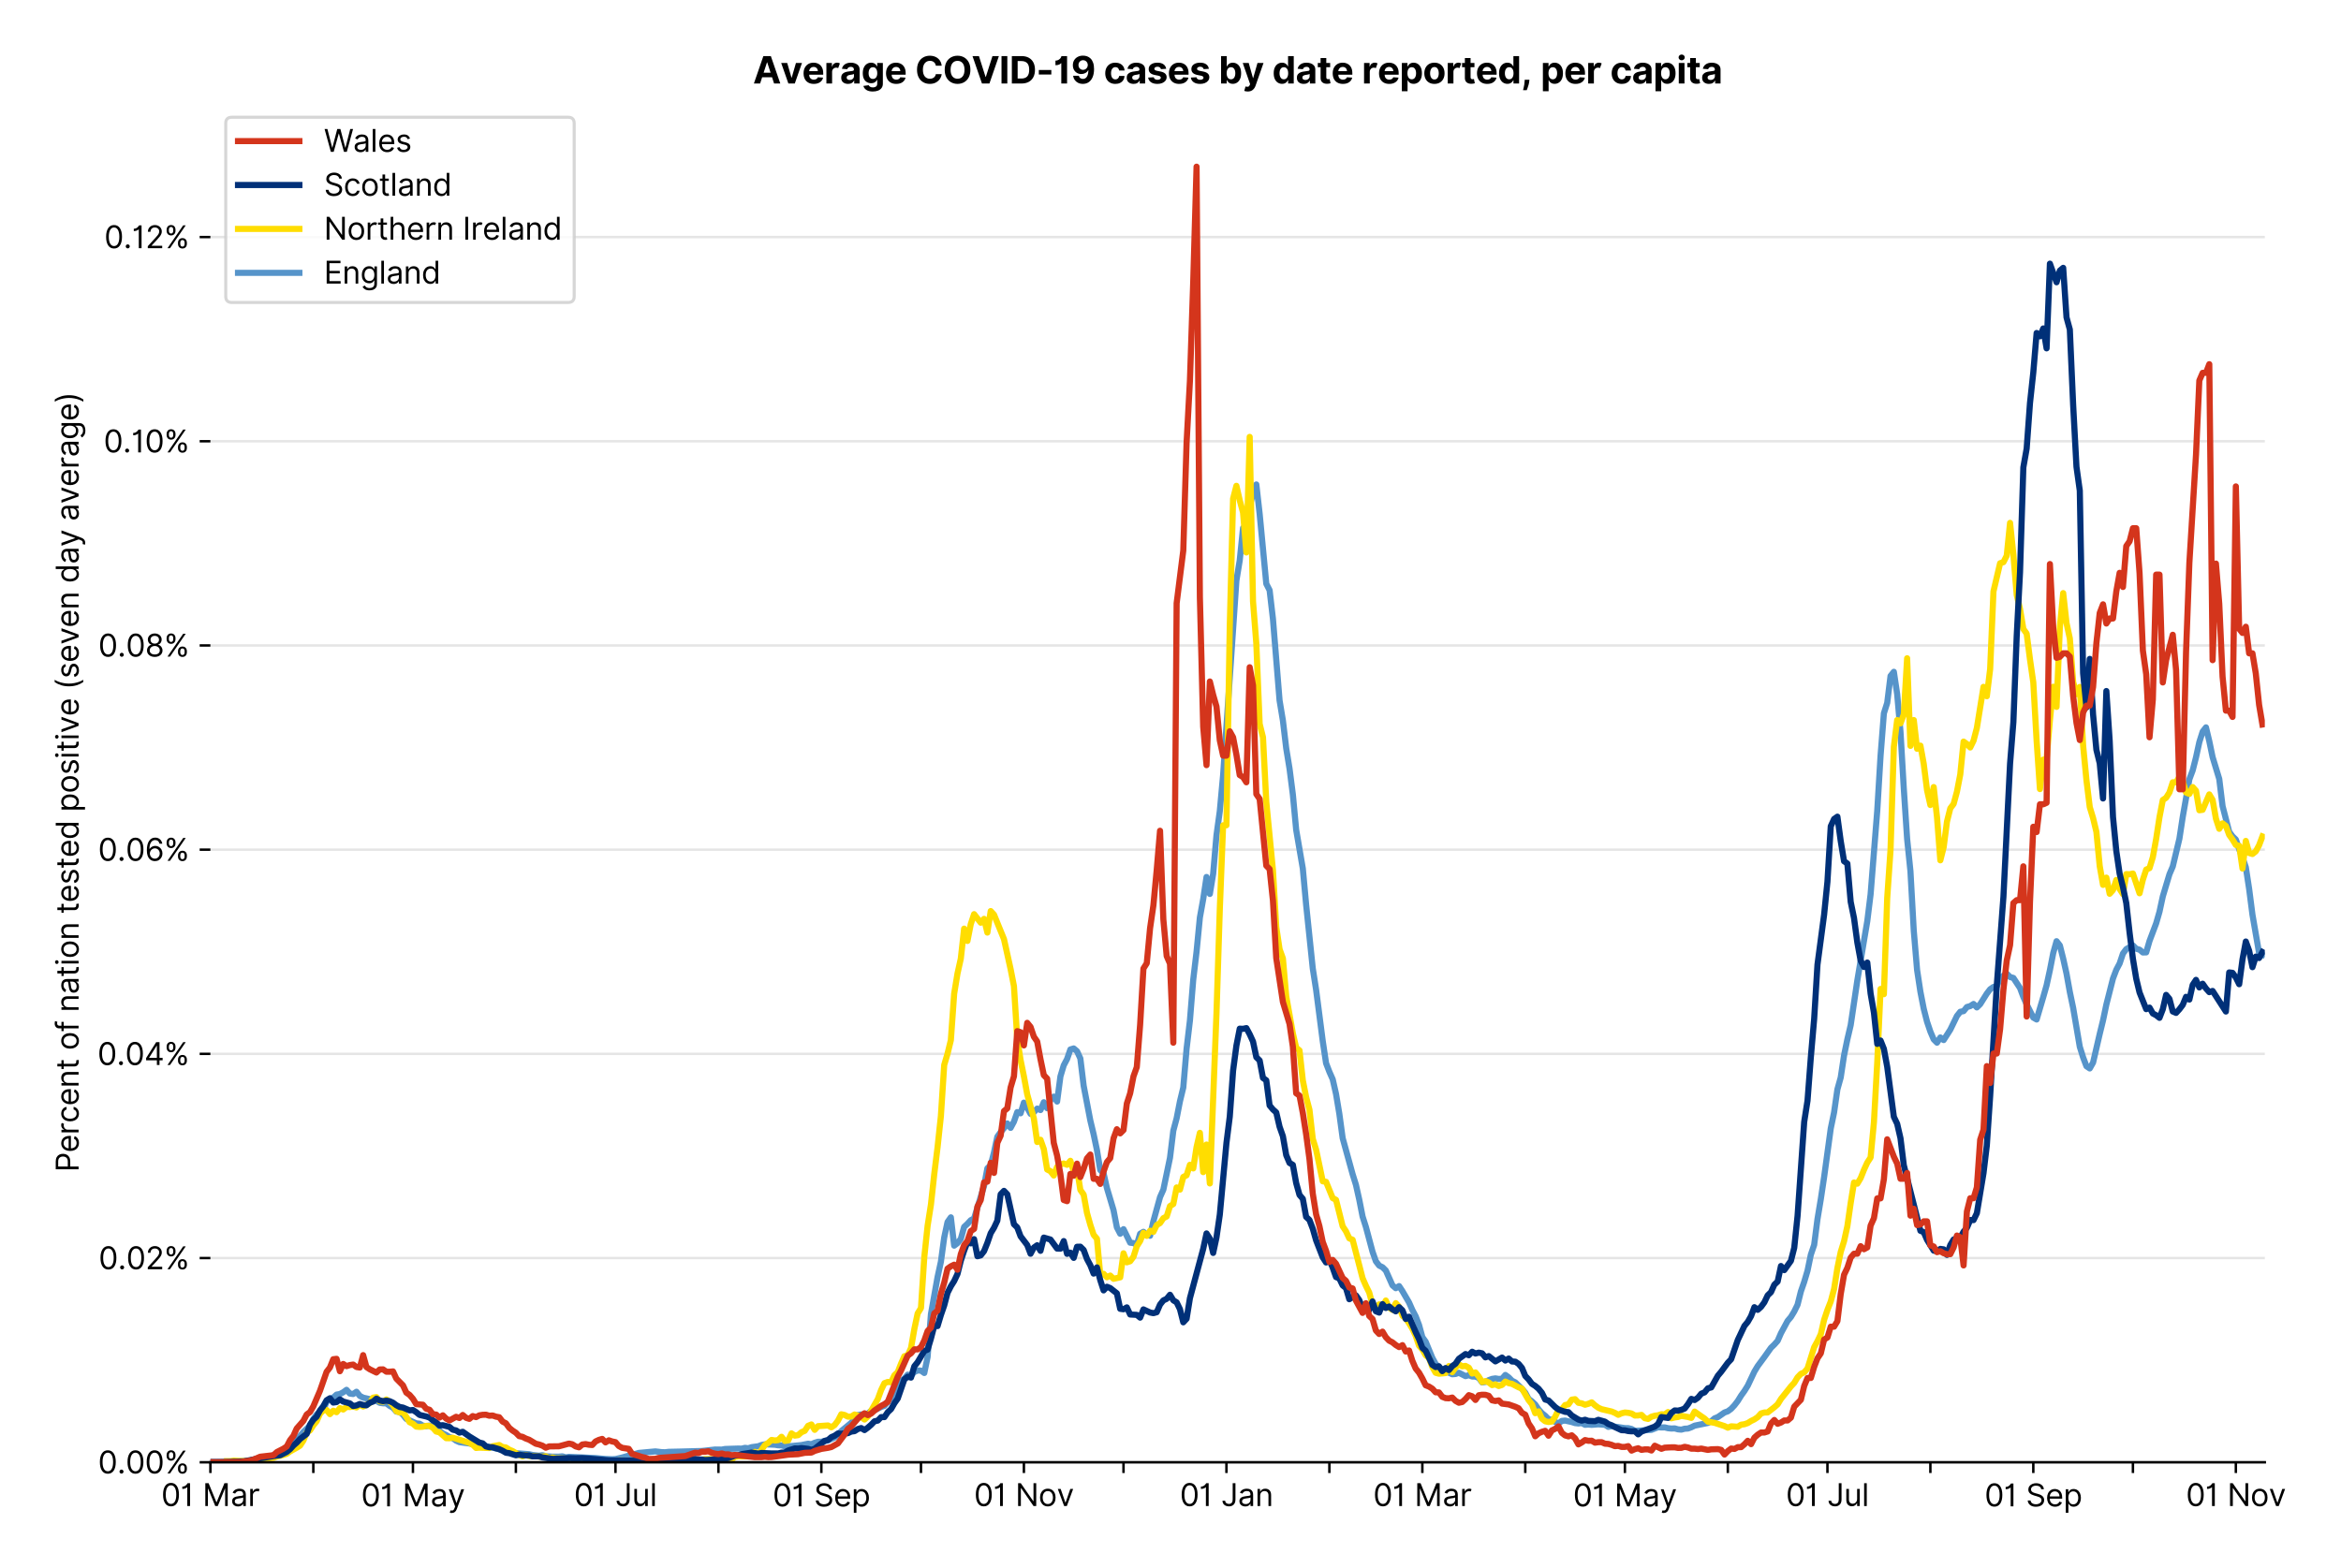 <?xml version="1.0" encoding="utf-8" standalone="no"?>
<!DOCTYPE svg PUBLIC "-//W3C//DTD SVG 1.1//EN"
  "http://www.w3.org/Graphics/SVG/1.1/DTD/svg11.dtd">
<svg version="1.1" viewBox="0 0 763.008 511.234" xmlns="http://www.w3.org/2000/svg" xmlns:xlink="http://www.w3.org/1999/xlink">
 <defs>
  <style type="text/css">*{stroke-linecap:butt;stroke-linejoin:round;}</style>
 </defs>
 <g id="figure_1">
  <g id="patch_1">
   <path d="M 0 511.234 
L 763.008 511.234 
L 763.008 0 
L 0 0 
z
" style="fill:#ffffff;"/>
  </g>
  <g id="axes_1">
   <g id="patch_2">
    <path d="M 68.575 476.745 
L 738.175 476.745 
L 738.175 33.225 
L 68.575 33.225 
z
" style="fill:#ffffff;"/>
   </g>
   <g id="matplotlib.axis_1">
    <g id="xtick_1">
     <g id="line2d_1">
      <defs>
       <path d="M 0 0 
L 0 3.5 
" id="m150fa17180" style="stroke:#000000;stroke-width:0.8;"/>
      </defs>
      <g>
       <use style="stroke:#000000;stroke-width:0.8;" x="68.575" xlink:href="#m150fa17180" y="476.745"/>
      </g>
     </g>
     <g id="text_1">
      <!-- 01 Mar -->
      <g transform="translate(52.538 491.018)scale(0.1 -0.1)">
       <defs>
        <path d="M 2000 -64 
Q 1230 -64 806 561 
Q 382 1186 382 2327 
Q 382 3459 809 4088 
Q 1236 4718 2000 4718 
Q 2764 4718 3191 4088 
Q 3618 3459 3618 2327 
Q 3618 1186 3194 561 
Q 2771 -64 2000 -64 
z
M 2000 436 
Q 2509 436 2791 927 
Q 3073 1418 3073 2327 
Q 3073 3234 2789 3730 
Q 2505 4227 2000 4227 
Q 1496 4227 1211 3730 
Q 927 3234 927 2327 
Q 927 1418 1210 927 
Q 1493 436 2000 436 
z
" id="Inter-Regular-30" transform="scale(0.016)"/>
        <path d="M 1973 4655 
L 1973 0 
L 1409 0 
L 1409 3836 
L 1373 3836 
Q 1341 3773 1209 3692 
Q 1077 3611 868 3551 
Q 659 3491 391 3491 
L 391 3964 
Q 661 3964 859 4061 
Q 1057 4159 1190 4291 
Q 1323 4423 1392 4529 
Q 1461 4636 1473 4655 
L 1973 4655 
z
" id="Inter-Regular-31" transform="scale(0.016)"/>
        <path id="Inter-Regular-20" transform="scale(0.016)"/>
        <path d="M 564 4655 
L 1236 4655 
L 2818 791 
L 2873 791 
L 4455 4655 
L 5127 4655 
L 5127 0 
L 4600 0 
L 4600 3536 
L 4555 3536 
L 3100 0 
L 2591 0 
L 1136 3536 
L 1091 3536 
L 1091 0 
L 564 0 
L 564 4655 
z
" id="Inter-Regular-4d" transform="scale(0.016)"/>
        <path d="M 1518 -82 
Q 1186 -82 916 44 
Q 646 170 486 410 
Q 327 650 327 991 
Q 327 1291 445 1478 
Q 564 1666 761 1773 
Q 959 1880 1199 1933 
Q 1439 1986 1682 2018 
Q 2000 2059 2199 2080 
Q 2398 2102 2490 2154 
Q 2582 2207 2582 2336 
L 2582 2355 
Q 2582 2691 2399 2877 
Q 2216 3064 1846 3064 
Q 1461 3064 1243 2895 
Q 1025 2727 936 2536 
L 427 2718 
Q 564 3036 792 3214 
Q 1021 3393 1292 3464 
Q 1564 3536 1827 3536 
Q 1996 3536 2215 3496 
Q 2434 3457 2640 3334 
Q 2846 3211 2982 2963 
Q 3118 2716 3118 2300 
L 3118 0 
L 2582 0 
L 2582 473 
L 2555 473 
Q 2500 359 2373 229 
Q 2246 100 2034 9 
Q 1823 -82 1518 -82 
z
M 1600 400 
Q 1918 400 2137 525 
Q 2357 650 2469 847 
Q 2582 1045 2582 1264 
L 2582 1755 
Q 2548 1714 2433 1681 
Q 2318 1648 2169 1624 
Q 2021 1600 1881 1583 
Q 1741 1566 1655 1555 
Q 1446 1527 1265 1467 
Q 1084 1407 974 1287 
Q 864 1168 864 964 
Q 864 684 1072 542 
Q 1280 400 1600 400 
z
" id="Inter-Regular-61" transform="scale(0.016)"/>
        <path d="M 491 0 
L 491 3491 
L 1009 3491 
L 1009 2964 
L 1046 2964 
Q 1139 3223 1389 3384 
Q 1639 3545 1955 3545 
Q 2100 3545 2209 3511 
Q 2318 3477 2400 3418 
L 2218 2964 
Q 2161 2993 2085 3010 
Q 2009 3027 1909 3027 
Q 1527 3027 1277 2794 
Q 1027 2561 1027 2209 
L 1027 0 
L 491 0 
z
" id="Inter-Regular-72" transform="scale(0.016)"/>
       </defs>
       <use xlink:href="#Inter-Regular-30"/>
       <use x="62.5" xlink:href="#Inter-Regular-31"/>
       <use x="106.676" xlink:href="#Inter-Regular-20"/>
       <use x="134.801" xlink:href="#Inter-Regular-4d"/>
       <use x="225.994" xlink:href="#Inter-Regular-61"/>
       <use x="282.386" xlink:href="#Inter-Regular-72"/>
      </g>
     </g>
    </g>
    <g id="xtick_2">
     <g id="line2d_2">
      <g>
       <use style="stroke:#000000;stroke-width:0.8;" x="102.124" xlink:href="#m150fa17180" y="476.745"/>
      </g>
     </g>
    </g>
    <g id="xtick_3">
     <g id="line2d_3">
      <g>
       <use style="stroke:#000000;stroke-width:0.8;" x="134.591" xlink:href="#m150fa17180" y="476.745"/>
      </g>
     </g>
     <g id="text_2">
      <!-- 01 May -->
      <g transform="translate(117.688 491.117)scale(0.1 -0.1)">
       <defs>
        <path d="M 818 -1355 
Q 682 -1355 575 -1333 
Q 468 -1311 427 -1291 
L 564 -818 
Q 857 -893 1053 -814 
Q 1250 -736 1391 -345 
L 1509 -18 
L 218 3491 
L 800 3491 
L 1764 709 
L 1800 709 
L 2764 3491 
L 3346 3491 
L 1846 -564 
Q 1550 -1355 818 -1355 
z
" id="Inter-Regular-79" transform="scale(0.016)"/>
       </defs>
       <use xlink:href="#Inter-Regular-30"/>
       <use x="62.5" xlink:href="#Inter-Regular-31"/>
       <use x="106.676" xlink:href="#Inter-Regular-20"/>
       <use x="134.801" xlink:href="#Inter-Regular-4d"/>
       <use x="225.994" xlink:href="#Inter-Regular-61"/>
       <use x="282.386" xlink:href="#Inter-Regular-79"/>
      </g>
     </g>
    </g>
    <g id="xtick_4">
     <g id="line2d_4">
      <g>
       <use style="stroke:#000000;stroke-width:0.8;" x="168.14" xlink:href="#m150fa17180" y="476.745"/>
      </g>
     </g>
    </g>
    <g id="xtick_5">
     <g id="line2d_5">
      <g>
       <use style="stroke:#000000;stroke-width:0.8;" x="200.607" xlink:href="#m150fa17180" y="476.745"/>
      </g>
     </g>
     <g id="text_3">
      <!-- 01 Jul -->
      <g transform="translate(187.064 491.018)scale(0.1 -0.1)">
       <defs>
        <path d="M 2346 4655 
L 2909 4655 
L 2909 1327 
Q 2909 657 2549 296 
Q 2189 -64 1582 -64 
Q 1200 -64 902 76 
Q 605 216 434 475 
Q 264 734 264 1091 
L 818 1091 
Q 818 795 1034 615 
Q 1250 436 1582 436 
Q 1948 436 2147 664 
Q 2346 893 2346 1327 
L 2346 4655 
z
" id="Inter-Regular-4a" transform="scale(0.016)"/>
        <path d="M 2691 1427 
L 2691 3491 
L 3227 3491 
L 3227 0 
L 2691 0 
L 2691 591 
L 2655 591 
Q 2532 325 2273 140 
Q 2014 -45 1618 -45 
Q 1127 -45 809 280 
Q 491 605 491 1273 
L 491 3491 
L 1027 3491 
L 1027 1309 
Q 1027 927 1242 700 
Q 1457 473 1791 473 
Q 1991 473 2199 575 
Q 2407 677 2549 888 
Q 2691 1100 2691 1427 
z
" id="Inter-Regular-75" transform="scale(0.016)"/>
        <path d="M 1027 4655 
L 1027 0 
L 491 0 
L 491 4655 
L 1027 4655 
z
" id="Inter-Regular-6c" transform="scale(0.016)"/>
       </defs>
       <use xlink:href="#Inter-Regular-30"/>
       <use x="62.5" xlink:href="#Inter-Regular-31"/>
       <use x="106.676" xlink:href="#Inter-Regular-20"/>
       <use x="134.801" xlink:href="#Inter-Regular-4a"/>
       <use x="189.063" xlink:href="#Inter-Regular-75"/>
       <use x="247.159" xlink:href="#Inter-Regular-6c"/>
      </g>
     </g>
    </g>
    <g id="xtick_6">
     <g id="line2d_6">
      <g>
       <use style="stroke:#000000;stroke-width:0.8;" x="234.157" xlink:href="#m150fa17180" y="476.745"/>
      </g>
     </g>
    </g>
    <g id="xtick_7">
     <g id="line2d_7">
      <g>
       <use style="stroke:#000000;stroke-width:0.8;" x="267.706" xlink:href="#m150fa17180" y="476.745"/>
      </g>
     </g>
     <g id="text_4">
      <!-- 01 Sep -->
      <g transform="translate(251.818 491.117)scale(0.1 -0.1)">
       <defs>
        <path d="M 3109 3491 
Q 3068 3836 2777 4027 
Q 2486 4218 2064 4218 
Q 1600 4218 1318 3999 
Q 1036 3780 1036 3445 
Q 1036 3195 1189 3042 
Q 1343 2889 1553 2803 
Q 1764 2718 1936 2673 
L 2409 2545 
Q 2591 2498 2815 2414 
Q 3039 2330 3244 2185 
Q 3450 2041 3584 1816 
Q 3718 1591 3718 1264 
Q 3718 886 3521 581 
Q 3325 277 2949 97 
Q 2573 -82 2036 -82 
Q 1286 -82 845 272 
Q 405 627 364 1200 
L 946 1200 
Q 968 936 1124 764 
Q 1280 593 1519 510 
Q 1759 427 2036 427 
Q 2359 427 2616 533 
Q 2873 639 3023 828 
Q 3173 1018 3173 1273 
Q 3173 1505 3043 1650 
Q 2914 1795 2702 1886 
Q 2491 1977 2246 2045 
L 1673 2209 
Q 1127 2366 809 2657 
Q 491 2948 491 3418 
Q 491 3809 703 4101 
Q 916 4393 1276 4555 
Q 1636 4718 2082 4718 
Q 2532 4718 2882 4558 
Q 3232 4398 3437 4120 
Q 3643 3843 3655 3491 
L 3109 3491 
z
" id="Inter-Regular-53" transform="scale(0.016)"/>
        <path d="M 1955 -73 
Q 1450 -73 1085 151 
Q 721 375 524 778 
Q 327 1182 327 1718 
Q 327 2255 524 2665 
Q 721 3075 1074 3305 
Q 1427 3536 1900 3536 
Q 2173 3536 2439 3445 
Q 2705 3355 2923 3151 
Q 3141 2948 3270 2614 
Q 3400 2280 3400 1791 
L 3400 1564 
L 866 1564 
Q 884 1005 1183 707 
Q 1482 409 1955 409 
Q 2271 409 2498 545 
Q 2725 682 2827 955 
L 3346 809 
Q 3223 414 2854 170 
Q 2486 -73 1955 -73 
z
M 866 2027 
L 2855 2027 
Q 2855 2470 2595 2762 
Q 2336 3055 1900 3055 
Q 1593 3055 1368 2911 
Q 1143 2768 1013 2533 
Q 884 2298 866 2027 
z
" id="Inter-Regular-65" transform="scale(0.016)"/>
        <path d="M 491 -1309 
L 491 3491 
L 1009 3491 
L 1009 2936 
L 1073 2936 
Q 1132 3027 1237 3169 
Q 1343 3311 1542 3423 
Q 1741 3536 2082 3536 
Q 2523 3536 2859 3315 
Q 3196 3095 3384 2690 
Q 3573 2286 3573 1736 
Q 3573 1182 3384 776 
Q 3196 370 2861 148 
Q 2527 -73 2091 -73 
Q 1755 -73 1552 39 
Q 1350 152 1241 296 
Q 1132 441 1073 536 
L 1027 536 
L 1027 -1309 
L 491 -1309 
z
M 1018 1745 
Q 1018 1152 1276 780 
Q 1534 409 2018 409 
Q 2355 409 2581 587 
Q 2807 766 2921 1069 
Q 3036 1373 3036 1745 
Q 3036 2114 2923 2410 
Q 2811 2707 2585 2881 
Q 2359 3055 2018 3055 
Q 1527 3055 1272 2693 
Q 1018 2332 1018 1745 
z
" id="Inter-Regular-70" transform="scale(0.016)"/>
       </defs>
       <use xlink:href="#Inter-Regular-30"/>
       <use x="62.5" xlink:href="#Inter-Regular-31"/>
       <use x="106.676" xlink:href="#Inter-Regular-20"/>
       <use x="134.801" xlink:href="#Inter-Regular-53"/>
       <use x="198.58" xlink:href="#Inter-Regular-65"/>
       <use x="256.818" xlink:href="#Inter-Regular-70"/>
      </g>
     </g>
    </g>
    <g id="xtick_8">
     <g id="line2d_8">
      <g>
       <use style="stroke:#000000;stroke-width:0.8;" x="300.173" xlink:href="#m150fa17180" y="476.745"/>
      </g>
     </g>
    </g>
    <g id="xtick_9">
     <g id="line2d_9">
      <g>
       <use style="stroke:#000000;stroke-width:0.8;" x="333.722" xlink:href="#m150fa17180" y="476.745"/>
      </g>
     </g>
     <g id="text_5">
      <!-- 01 Nov -->
      <g transform="translate(317.451 491.018)scale(0.1 -0.1)">
       <defs>
        <path d="M 4255 4655 
L 4255 0 
L 3709 0 
L 1173 3655 
L 1127 3655 
L 1127 0 
L 564 0 
L 564 4655 
L 1109 4655 
L 3655 991 
L 3700 991 
L 3700 4655 
L 4255 4655 
z
" id="Inter-Regular-4e" transform="scale(0.016)"/>
        <path d="M 1909 -73 
Q 1436 -73 1080 152 
Q 725 377 526 781 
Q 327 1186 327 1727 
Q 327 2273 526 2679 
Q 725 3086 1080 3311 
Q 1436 3536 1909 3536 
Q 2382 3536 2737 3311 
Q 3093 3086 3292 2679 
Q 3491 2273 3491 1727 
Q 3491 1186 3292 781 
Q 3093 377 2737 152 
Q 2382 -73 1909 -73 
z
M 1909 409 
Q 2268 409 2500 593 
Q 2732 777 2843 1077 
Q 2955 1377 2955 1727 
Q 2955 2077 2843 2379 
Q 2732 2682 2500 2868 
Q 2268 3055 1909 3055 
Q 1550 3055 1318 2868 
Q 1086 2682 975 2379 
Q 864 2077 864 1727 
Q 864 1377 975 1077 
Q 1086 777 1318 593 
Q 1550 409 1909 409 
z
" id="Inter-Regular-6f" transform="scale(0.016)"/>
        <path d="M 3346 3491 
L 2055 0 
L 1509 0 
L 218 3491 
L 800 3491 
L 1764 709 
L 1800 709 
L 2764 3491 
L 3346 3491 
z
" id="Inter-Regular-76" transform="scale(0.016)"/>
       </defs>
       <use xlink:href="#Inter-Regular-30"/>
       <use x="62.5" xlink:href="#Inter-Regular-31"/>
       <use x="106.676" xlink:href="#Inter-Regular-20"/>
       <use x="134.801" xlink:href="#Inter-Regular-4e"/>
       <use x="210.085" xlink:href="#Inter-Regular-6f"/>
       <use x="269.744" xlink:href="#Inter-Regular-76"/>
      </g>
     </g>
    </g>
    <g id="xtick_10">
     <g id="line2d_10">
      <g>
       <use style="stroke:#000000;stroke-width:0.8;" x="366.189" xlink:href="#m150fa17180" y="476.745"/>
      </g>
     </g>
    </g>
    <g id="xtick_11">
     <g id="line2d_11">
      <g>
       <use style="stroke:#000000;stroke-width:0.8;" x="399.738" xlink:href="#m150fa17180" y="476.745"/>
      </g>
     </g>
     <g id="text_6">
      <!-- 01 Jan -->
      <g transform="translate(384.539 491.018)scale(0.1 -0.1)">
       <defs>
        <path d="M 1027 2100 
L 1027 0 
L 491 0 
L 491 3491 
L 1009 3491 
L 1009 2945 
L 1055 2945 
Q 1177 3211 1427 3373 
Q 1677 3536 2073 3536 
Q 2602 3536 2928 3211 
Q 3255 2886 3255 2218 
L 3255 0 
L 2718 0 
L 2718 2182 
Q 2718 2593 2504 2824 
Q 2291 3055 1918 3055 
Q 1534 3055 1280 2806 
Q 1027 2557 1027 2100 
z
" id="Inter-Regular-6e" transform="scale(0.016)"/>
       </defs>
       <use xlink:href="#Inter-Regular-30"/>
       <use x="62.5" xlink:href="#Inter-Regular-31"/>
       <use x="106.676" xlink:href="#Inter-Regular-20"/>
       <use x="134.801" xlink:href="#Inter-Regular-4a"/>
       <use x="189.063" xlink:href="#Inter-Regular-61"/>
       <use x="245.455" xlink:href="#Inter-Regular-6e"/>
      </g>
     </g>
    </g>
    <g id="xtick_12">
     <g id="line2d_12">
      <g>
       <use style="stroke:#000000;stroke-width:0.8;" x="433.288" xlink:href="#m150fa17180" y="476.745"/>
      </g>
     </g>
    </g>
    <g id="xtick_13">
     <g id="line2d_13">
      <g>
       <use style="stroke:#000000;stroke-width:0.8;" x="463.59" xlink:href="#m150fa17180" y="476.745"/>
      </g>
     </g>
     <g id="text_7">
      <!-- 01 Mar -->
      <g transform="translate(447.553 491.018)scale(0.1 -0.1)">
       <use xlink:href="#Inter-Regular-30"/>
       <use x="62.5" xlink:href="#Inter-Regular-31"/>
       <use x="106.676" xlink:href="#Inter-Regular-20"/>
       <use x="134.801" xlink:href="#Inter-Regular-4d"/>
       <use x="225.994" xlink:href="#Inter-Regular-61"/>
       <use x="282.386" xlink:href="#Inter-Regular-72"/>
      </g>
     </g>
    </g>
    <g id="xtick_14">
     <g id="line2d_14">
      <g>
       <use style="stroke:#000000;stroke-width:0.8;" x="497.139" xlink:href="#m150fa17180" y="476.745"/>
      </g>
     </g>
    </g>
    <g id="xtick_15">
     <g id="line2d_15">
      <g>
       <use style="stroke:#000000;stroke-width:0.8;" x="529.606" xlink:href="#m150fa17180" y="476.745"/>
      </g>
     </g>
     <g id="text_8">
      <!-- 01 May -->
      <g transform="translate(512.703 491.117)scale(0.1 -0.1)">
       <use xlink:href="#Inter-Regular-30"/>
       <use x="62.5" xlink:href="#Inter-Regular-31"/>
       <use x="106.676" xlink:href="#Inter-Regular-20"/>
       <use x="134.801" xlink:href="#Inter-Regular-4d"/>
       <use x="225.994" xlink:href="#Inter-Regular-61"/>
       <use x="282.386" xlink:href="#Inter-Regular-79"/>
      </g>
     </g>
    </g>
    <g id="xtick_16">
     <g id="line2d_16">
      <g>
       <use style="stroke:#000000;stroke-width:0.8;" x="563.155" xlink:href="#m150fa17180" y="476.745"/>
      </g>
     </g>
    </g>
    <g id="xtick_17">
     <g id="line2d_17">
      <g>
       <use style="stroke:#000000;stroke-width:0.8;" x="595.622" xlink:href="#m150fa17180" y="476.745"/>
      </g>
     </g>
     <g id="text_9">
      <!-- 01 Jul -->
      <g transform="translate(582.079 491.018)scale(0.1 -0.1)">
       <use xlink:href="#Inter-Regular-30"/>
       <use x="62.5" xlink:href="#Inter-Regular-31"/>
       <use x="106.676" xlink:href="#Inter-Regular-20"/>
       <use x="134.801" xlink:href="#Inter-Regular-4a"/>
       <use x="189.063" xlink:href="#Inter-Regular-75"/>
       <use x="247.159" xlink:href="#Inter-Regular-6c"/>
      </g>
     </g>
    </g>
    <g id="xtick_18">
     <g id="line2d_18">
      <g>
       <use style="stroke:#000000;stroke-width:0.8;" x="629.172" xlink:href="#m150fa17180" y="476.745"/>
      </g>
     </g>
    </g>
    <g id="xtick_19">
     <g id="line2d_19">
      <g>
       <use style="stroke:#000000;stroke-width:0.8;" x="662.721" xlink:href="#m150fa17180" y="476.745"/>
      </g>
     </g>
     <g id="text_10">
      <!-- 01 Sep -->
      <g transform="translate(646.833 491.117)scale(0.1 -0.1)">
       <use xlink:href="#Inter-Regular-30"/>
       <use x="62.5" xlink:href="#Inter-Regular-31"/>
       <use x="106.676" xlink:href="#Inter-Regular-20"/>
       <use x="134.801" xlink:href="#Inter-Regular-53"/>
       <use x="198.58" xlink:href="#Inter-Regular-65"/>
       <use x="256.818" xlink:href="#Inter-Regular-70"/>
      </g>
     </g>
    </g>
    <g id="xtick_20">
     <g id="line2d_20">
      <g>
       <use style="stroke:#000000;stroke-width:0.8;" x="695.188" xlink:href="#m150fa17180" y="476.745"/>
      </g>
     </g>
    </g>
    <g id="xtick_21">
     <g id="line2d_21">
      <g>
       <use style="stroke:#000000;stroke-width:0.8;" x="728.737" xlink:href="#m150fa17180" y="476.745"/>
      </g>
     </g>
     <g id="text_11">
      <!-- 01 Nov -->
      <g transform="translate(712.466 491.018)scale(0.1 -0.1)">
       <use xlink:href="#Inter-Regular-30"/>
       <use x="62.5" xlink:href="#Inter-Regular-31"/>
       <use x="106.676" xlink:href="#Inter-Regular-20"/>
       <use x="134.801" xlink:href="#Inter-Regular-4e"/>
       <use x="210.085" xlink:href="#Inter-Regular-6f"/>
       <use x="269.744" xlink:href="#Inter-Regular-76"/>
      </g>
     </g>
    </g>
   </g>
   <g id="matplotlib.axis_2">
    <g id="ytick_1">
     <g id="line2d_22">
      <path clip-path="url(#p745aae40a0)" d="M 68.575 476.745 
L 738.175 476.745 
" style="fill:none;stroke:#e5e5e5;stroke-linecap:square;stroke-width:0.8;"/>
     </g>
     <g id="line2d_23">
      <defs>
       <path d="M 0 0 
L -3.5 0 
" id="m886810285a" style="stroke:#000000;stroke-width:0.8;"/>
      </defs>
      <g>
       <use style="stroke:#000000;stroke-width:0.8;" x="68.575" xlink:href="#m886810285a" y="476.745"/>
      </g>
     </g>
     <g id="text_12">
      <!-- 0.00% -->
      <g transform="translate(31.944 480.382)scale(0.1 -0.1)">
       <defs>
        <path d="M 882 -36 
Q 714 -36 593 84 
Q 473 205 473 373 
Q 473 541 593 661 
Q 714 782 882 782 
Q 1050 782 1170 661 
Q 1291 541 1291 373 
Q 1291 205 1170 84 
Q 1050 -36 882 -36 
z
" id="Inter-Regular-2e" transform="scale(0.016)"/>
        <path d="M 2855 873 
L 2855 1118 
Q 2855 1373 2960 1585 
Q 3066 1798 3269 1926 
Q 3473 2055 3764 2055 
Q 4059 2055 4259 1926 
Q 4459 1798 4561 1585 
Q 4664 1373 4664 1118 
L 4664 873 
Q 4664 618 4560 405 
Q 4457 193 4256 64 
Q 4055 -64 3764 -64 
Q 3468 -64 3266 64 
Q 3064 193 2959 405 
Q 2855 618 2855 873 
z
M 536 3536 
L 536 3782 
Q 536 4036 642 4248 
Q 748 4461 951 4589 
Q 1155 4718 1446 4718 
Q 1741 4718 1941 4589 
Q 2141 4461 2243 4248 
Q 2346 4036 2346 3782 
L 2346 3536 
Q 2346 3282 2242 3069 
Q 2139 2857 1937 2728 
Q 1736 2600 1446 2600 
Q 1150 2600 948 2728 
Q 746 2857 641 3069 
Q 536 3282 536 3536 
z
M 709 0 
L 3909 4655 
L 4427 4655 
L 1227 0 
L 709 0 
z
M 3318 1118 
L 3318 873 
Q 3318 661 3418 494 
Q 3518 327 3764 327 
Q 4002 327 4101 494 
Q 4200 661 4200 873 
L 4200 1118 
Q 4200 1330 4104 1497 
Q 4009 1664 3764 1664 
Q 3525 1664 3421 1497 
Q 3318 1330 3318 1118 
z
M 1000 3782 
L 1000 3536 
Q 1000 3325 1100 3158 
Q 1200 2991 1446 2991 
Q 1684 2991 1783 3158 
Q 1882 3325 1882 3536 
L 1882 3782 
Q 1882 3993 1786 4160 
Q 1691 4327 1446 4327 
Q 1207 4327 1103 4160 
Q 1000 3993 1000 3782 
z
" id="Inter-Regular-25" transform="scale(0.016)"/>
       </defs>
       <use xlink:href="#Inter-Regular-30"/>
       <use x="62.5" xlink:href="#Inter-Regular-2e"/>
       <use x="90.057" xlink:href="#Inter-Regular-30"/>
       <use x="152.557" xlink:href="#Inter-Regular-30"/>
       <use x="215.057" xlink:href="#Inter-Regular-25"/>
      </g>
     </g>
    </g>
    <g id="ytick_2">
     <g id="line2d_24">
      <path clip-path="url(#p745aae40a0)" d="M 68.575 410.168 
L 738.175 410.168 
" style="fill:none;stroke:#e5e5e5;stroke-linecap:square;stroke-width:0.8;"/>
     </g>
     <g id="line2d_25">
      <g>
       <use style="stroke:#000000;stroke-width:0.8;" x="68.575" xlink:href="#m886810285a" y="410.168"/>
      </g>
     </g>
     <g id="text_13">
      <!-- 0.02% -->
      <g transform="translate(32.142 413.805)scale(0.1 -0.1)">
       <defs>
        <path d="M 482 0 
L 482 409 
L 2018 2091 
Q 2289 2386 2464 2605 
Q 2639 2825 2724 3019 
Q 2809 3214 2809 3427 
Q 2809 3795 2553 4011 
Q 2298 4227 1918 4227 
Q 1514 4227 1275 3985 
Q 1036 3743 1036 3345 
L 500 3345 
Q 500 3755 688 4064 
Q 877 4373 1203 4545 
Q 1530 4718 1936 4718 
Q 2346 4718 2661 4545 
Q 2977 4373 3156 4079 
Q 3336 3786 3336 3427 
Q 3336 3170 3244 2926 
Q 3152 2682 2926 2383 
Q 2700 2084 2300 1655 
L 1255 536 
L 1255 500 
L 3418 500 
L 3418 0 
L 482 0 
z
" id="Inter-Regular-32" transform="scale(0.016)"/>
       </defs>
       <use xlink:href="#Inter-Regular-30"/>
       <use x="62.5" xlink:href="#Inter-Regular-2e"/>
       <use x="90.057" xlink:href="#Inter-Regular-30"/>
       <use x="152.557" xlink:href="#Inter-Regular-32"/>
       <use x="213.068" xlink:href="#Inter-Regular-25"/>
      </g>
     </g>
    </g>
    <g id="ytick_3">
     <g id="line2d_26">
      <path clip-path="url(#p745aae40a0)" d="M 68.575 343.591 
L 738.175 343.591 
" style="fill:none;stroke:#e5e5e5;stroke-linecap:square;stroke-width:0.8;"/>
     </g>
     <g id="line2d_27">
      <g>
       <use style="stroke:#000000;stroke-width:0.8;" x="68.575" xlink:href="#m886810285a" y="343.591"/>
      </g>
     </g>
     <g id="text_14">
      <!-- 0.04% -->
      <g transform="translate(31.773 347.228)scale(0.1 -0.1)">
       <defs>
        <path d="M 373 955 
L 373 1418 
L 2418 4655 
L 3100 4655 
L 3100 1455 
L 3736 1455 
L 3736 955 
L 3100 955 
L 3100 0 
L 2564 0 
L 2564 955 
L 373 955 
z
M 2564 1455 
L 2564 3936 
L 2527 3936 
L 982 1491 
L 982 1455 
L 2564 1455 
z
" id="Inter-Regular-34" transform="scale(0.016)"/>
       </defs>
       <use xlink:href="#Inter-Regular-30"/>
       <use x="62.5" xlink:href="#Inter-Regular-2e"/>
       <use x="90.057" xlink:href="#Inter-Regular-30"/>
       <use x="152.557" xlink:href="#Inter-Regular-34"/>
       <use x="216.761" xlink:href="#Inter-Regular-25"/>
      </g>
     </g>
    </g>
    <g id="ytick_4">
     <g id="line2d_28">
      <path clip-path="url(#p745aae40a0)" d="M 68.575 277.014 
L 738.175 277.014 
" style="fill:none;stroke:#e5e5e5;stroke-linecap:square;stroke-width:0.8;"/>
     </g>
     <g id="line2d_29">
      <g>
       <use style="stroke:#000000;stroke-width:0.8;" x="68.575" xlink:href="#m886810285a" y="277.014"/>
      </g>
     </g>
     <g id="text_15">
      <!-- 0.06% -->
      <g transform="translate(31.958 280.651)scale(0.1 -0.1)">
       <defs>
        <path d="M 2027 -64 
Q 1741 -59 1454 45 
Q 1168 150 932 399 
Q 696 648 552 1074 
Q 409 1500 409 2145 
Q 409 3386 861 4056 
Q 1314 4727 2100 4727 
Q 2686 4727 3073 4384 
Q 3461 4041 3546 3491 
L 2991 3491 
Q 2914 3811 2691 4019 
Q 2468 4227 2100 4227 
Q 1559 4227 1249 3755 
Q 939 3284 936 2427 
L 973 2427 
Q 1164 2716 1461 2880 
Q 1759 3045 2118 3045 
Q 2518 3045 2850 2846 
Q 3182 2648 3382 2299 
Q 3582 1950 3582 1500 
Q 3582 1068 3389 710 
Q 3196 352 2847 142 
Q 2498 -68 2027 -64 
z
M 2027 436 
Q 2314 436 2542 579 
Q 2771 723 2903 964 
Q 3036 1205 3036 1500 
Q 3036 1789 2908 2026 
Q 2780 2264 2556 2404 
Q 2332 2545 2046 2545 
Q 1757 2545 1525 2397 
Q 1293 2250 1157 2010 
Q 1021 1770 1018 1491 
Q 1018 1214 1149 973 
Q 1280 732 1508 584 
Q 1736 436 2027 436 
z
" id="Inter-Regular-36" transform="scale(0.016)"/>
       </defs>
       <use xlink:href="#Inter-Regular-30"/>
       <use x="62.5" xlink:href="#Inter-Regular-2e"/>
       <use x="90.057" xlink:href="#Inter-Regular-30"/>
       <use x="152.557" xlink:href="#Inter-Regular-36"/>
       <use x="214.915" xlink:href="#Inter-Regular-25"/>
      </g>
     </g>
    </g>
    <g id="ytick_5">
     <g id="line2d_30">
      <path clip-path="url(#p745aae40a0)" d="M 68.575 210.437 
L 738.175 210.437 
" style="fill:none;stroke:#e5e5e5;stroke-linecap:square;stroke-width:0.8;"/>
     </g>
     <g id="line2d_31">
      <g>
       <use style="stroke:#000000;stroke-width:0.8;" x="68.575" xlink:href="#m886810285a" y="210.437"/>
      </g>
     </g>
     <g id="text_16">
      <!-- 0.08% -->
      <g transform="translate(32.028 214.074)scale(0.1 -0.1)">
       <defs>
        <path d="M 1973 -64 
Q 1505 -64 1147 103 
Q 789 270 589 564 
Q 389 859 391 1236 
Q 389 1532 507 1783 
Q 625 2034 830 2203 
Q 1036 2373 1291 2418 
L 1291 2445 
Q 957 2532 759 2821 
Q 561 3111 564 3482 
Q 561 3836 743 4115 
Q 925 4395 1244 4556 
Q 1564 4718 1973 4718 
Q 2377 4718 2695 4556 
Q 3014 4395 3197 4115 
Q 3380 3836 3382 3482 
Q 3380 3111 3181 2821 
Q 2982 2532 2655 2445 
L 2655 2418 
Q 2907 2373 3109 2203 
Q 3311 2034 3431 1783 
Q 3552 1532 3555 1236 
Q 3552 859 3351 564 
Q 3150 270 2794 103 
Q 2439 -64 1973 -64 
z
M 1973 436 
Q 2446 436 2722 662 
Q 2998 889 3000 1264 
Q 2998 1527 2864 1729 
Q 2730 1932 2499 2048 
Q 2268 2164 1973 2164 
Q 1675 2164 1442 2048 
Q 1209 1932 1076 1729 
Q 943 1527 946 1264 
Q 943 889 1218 662 
Q 1493 436 1973 436 
z
M 1973 2645 
Q 2348 2645 2591 2864 
Q 2834 3084 2836 3445 
Q 2834 3800 2596 4013 
Q 2359 4227 1973 4227 
Q 1582 4227 1344 4013 
Q 1107 3800 1109 3445 
Q 1107 3084 1349 2864 
Q 1591 2645 1973 2645 
z
" id="Inter-Regular-38" transform="scale(0.016)"/>
       </defs>
       <use xlink:href="#Inter-Regular-30"/>
       <use x="62.5" xlink:href="#Inter-Regular-2e"/>
       <use x="90.057" xlink:href="#Inter-Regular-30"/>
       <use x="152.557" xlink:href="#Inter-Regular-38"/>
       <use x="214.205" xlink:href="#Inter-Regular-25"/>
      </g>
     </g>
    </g>
    <g id="ytick_6">
     <g id="line2d_32">
      <path clip-path="url(#p745aae40a0)" d="M 68.575 143.86 
L 738.175 143.86 
" style="fill:none;stroke:#e5e5e5;stroke-linecap:square;stroke-width:0.8;"/>
     </g>
     <g id="line2d_33">
      <g>
       <use style="stroke:#000000;stroke-width:0.8;" x="68.575" xlink:href="#m886810285a" y="143.86"/>
      </g>
     </g>
     <g id="text_17">
      <!-- 0.10% -->
      <g transform="translate(33.777 147.497)scale(0.1 -0.1)">
       <use xlink:href="#Inter-Regular-30"/>
       <use x="62.5" xlink:href="#Inter-Regular-2e"/>
       <use x="90.057" xlink:href="#Inter-Regular-31"/>
       <use x="134.233" xlink:href="#Inter-Regular-30"/>
       <use x="196.733" xlink:href="#Inter-Regular-25"/>
      </g>
     </g>
    </g>
    <g id="ytick_7">
     <g id="line2d_34">
      <path clip-path="url(#p745aae40a0)" d="M 68.575 77.284 
L 738.175 77.284 
" style="fill:none;stroke:#e5e5e5;stroke-linecap:square;stroke-width:0.8;"/>
     </g>
     <g id="line2d_35">
      <g>
       <use style="stroke:#000000;stroke-width:0.8;" x="68.575" xlink:href="#m886810285a" y="77.284"/>
      </g>
     </g>
     <g id="text_18">
      <!-- 0.12% -->
      <g transform="translate(33.975 80.92)scale(0.1 -0.1)">
       <use xlink:href="#Inter-Regular-30"/>
       <use x="62.5" xlink:href="#Inter-Regular-2e"/>
       <use x="90.057" xlink:href="#Inter-Regular-31"/>
       <use x="134.233" xlink:href="#Inter-Regular-32"/>
       <use x="194.744" xlink:href="#Inter-Regular-25"/>
      </g>
     </g>
    </g>
    <g id="text_19">
     <!-- Percent of nation tested positive (seven day average) -->
     <g transform="translate(25.614 382.124)rotate(-90)scale(0.1 -0.1)">
      <defs>
       <path d="M 564 0 
L 564 4655 
L 2136 4655 
Q 2684 4655 3033 4458 
Q 3382 4261 3550 3927 
Q 3718 3593 3718 3182 
Q 3718 2770 3551 2434 
Q 3384 2098 3036 1899 
Q 2689 1700 2146 1700 
L 1127 1700 
L 1127 0 
L 564 0 
z
M 1127 2200 
L 2127 2200 
Q 2689 2200 2926 2482 
Q 3164 2764 3164 3182 
Q 3164 3602 2925 3878 
Q 2686 4155 2118 4155 
L 1127 4155 
L 1127 2200 
z
" id="Inter-Regular-50" transform="scale(0.016)"/>
       <path d="M 1909 -73 
Q 1418 -73 1063 159 
Q 709 391 518 798 
Q 327 1205 327 1727 
Q 327 2259 524 2667 
Q 721 3075 1074 3305 
Q 1427 3536 1900 3536 
Q 2268 3536 2563 3400 
Q 2859 3264 3047 3018 
Q 3236 2773 3282 2445 
L 2746 2445 
Q 2684 2684 2474 2869 
Q 2264 3055 1909 3055 
Q 1439 3055 1151 2697 
Q 864 2339 864 1745 
Q 864 1139 1148 774 
Q 1432 409 1909 409 
Q 2223 409 2447 570 
Q 2671 732 2746 1018 
L 3282 1018 
Q 3236 709 3058 462 
Q 2880 216 2588 71 
Q 2296 -73 1909 -73 
z
" id="Inter-Regular-63" transform="scale(0.016)"/>
       <path d="M 2009 3491 
L 2009 3036 
L 1264 3036 
L 1264 1000 
Q 1264 773 1331 660 
Q 1398 548 1503 510 
Q 1609 473 1727 473 
Q 1816 473 1873 483 
Q 1930 493 1964 500 
L 2073 18 
Q 2018 -2 1920 -23 
Q 1823 -45 1673 -45 
Q 1446 -45 1228 52 
Q 1011 150 869 350 
Q 727 550 727 855 
L 727 3036 
L 200 3036 
L 200 3491 
L 727 3491 
L 727 4327 
L 1264 4327 
L 1264 3491 
L 2009 3491 
z
" id="Inter-Regular-74" transform="scale(0.016)"/>
       <path d="M 2046 3491 
L 2046 3036 
L 1264 3036 
L 1264 0 
L 727 0 
L 727 3036 
L 164 3036 
L 164 3491 
L 727 3491 
L 727 3973 
Q 727 4273 868 4473 
Q 1009 4673 1234 4773 
Q 1459 4873 1709 4873 
Q 1907 4873 2032 4841 
Q 2157 4809 2218 4782 
L 2064 4318 
Q 2023 4332 1951 4352 
Q 1880 4373 1764 4373 
Q 1498 4373 1381 4239 
Q 1264 4105 1264 3845 
L 1264 3491 
L 2046 3491 
z
" id="Inter-Regular-66" transform="scale(0.016)"/>
       <path d="M 491 0 
L 491 3491 
L 1027 3491 
L 1027 0 
L 491 0 
z
M 764 4073 
Q 607 4073 494 4179 
Q 382 4286 382 4436 
Q 382 4586 494 4693 
Q 607 4800 764 4800 
Q 921 4800 1033 4693 
Q 1146 4586 1146 4436 
Q 1146 4286 1033 4179 
Q 921 4073 764 4073 
z
" id="Inter-Regular-69" transform="scale(0.016)"/>
       <path d="M 2964 2709 
L 2482 2573 
Q 2411 2755 2245 2914 
Q 2080 3073 1727 3073 
Q 1407 3073 1194 2926 
Q 982 2780 982 2555 
Q 982 2355 1127 2239 
Q 1273 2123 1582 2045 
L 2100 1918 
Q 3027 1691 3027 973 
Q 3027 673 2855 436 
Q 2684 200 2377 63 
Q 2071 -73 1664 -73 
Q 1130 -73 780 159 
Q 430 391 336 836 
L 846 964 
Q 989 400 1655 400 
Q 2030 400 2251 560 
Q 2473 720 2473 945 
Q 2473 1316 1955 1436 
L 1373 1573 
Q 893 1686 669 1926 
Q 446 2166 446 2527 
Q 446 2823 613 3050 
Q 780 3277 1069 3406 
Q 1359 3536 1727 3536 
Q 2246 3536 2542 3309 
Q 2839 3082 2964 2709 
z
" id="Inter-Regular-73" transform="scale(0.016)"/>
       <path d="M 1809 -73 
Q 1373 -73 1039 148 
Q 705 370 516 776 
Q 327 1182 327 1736 
Q 327 2286 516 2690 
Q 705 3095 1041 3315 
Q 1377 3536 1818 3536 
Q 2159 3536 2358 3423 
Q 2557 3311 2662 3169 
Q 2768 3027 2827 2936 
L 2873 2936 
L 2873 4655 
L 3409 4655 
L 3409 0 
L 2891 0 
L 2891 536 
L 2827 536 
Q 2768 441 2659 296 
Q 2550 152 2348 39 
Q 2146 -73 1809 -73 
z
M 1882 409 
Q 2366 409 2624 780 
Q 2882 1152 2882 1745 
Q 2882 2332 2627 2693 
Q 2373 3055 1882 3055 
Q 1541 3055 1315 2881 
Q 1089 2707 976 2410 
Q 864 2114 864 1745 
Q 864 1373 978 1069 
Q 1093 766 1319 587 
Q 1546 409 1882 409 
z
" id="Inter-Regular-64" transform="scale(0.016)"/>
       <path d="M 682 1964 
Q 682 2823 906 3544 
Q 1130 4266 1546 4873 
L 2018 4873 
Q 1800 4573 1623 4095 
Q 1446 3618 1341 3061 
Q 1236 2505 1236 1964 
Q 1236 1423 1341 866 
Q 1446 309 1623 -168 
Q 1800 -645 2018 -945 
L 1546 -945 
Q 1130 -339 906 383 
Q 682 1105 682 1964 
z
" id="Inter-Regular-28" transform="scale(0.016)"/>
       <path d="M 1900 -1382 
Q 1316 -1382 976 -1169 
Q 636 -957 473 -682 
L 900 -382 
Q 973 -477 1084 -601 
Q 1196 -725 1390 -817 
Q 1584 -909 1900 -909 
Q 2323 -909 2598 -704 
Q 2873 -500 2873 -64 
L 2873 645 
L 2827 645 
Q 2768 550 2660 410 
Q 2552 270 2351 162 
Q 2150 55 1809 55 
Q 1386 55 1051 255 
Q 716 455 521 836 
Q 327 1218 327 1764 
Q 327 2300 516 2699 
Q 705 3098 1041 3317 
Q 1377 3536 1818 3536 
Q 2159 3536 2360 3423 
Q 2561 3311 2669 3169 
Q 2777 3027 2836 2936 
L 2891 2936 
L 2891 3491 
L 3409 3491 
L 3409 -100 
Q 3409 -550 3205 -833 
Q 3002 -1116 2660 -1249 
Q 2318 -1382 1900 -1382 
z
M 1882 536 
Q 2366 536 2624 864 
Q 2882 1193 2882 1773 
Q 2882 2339 2627 2697 
Q 2373 3055 1882 3055 
Q 1541 3055 1315 2882 
Q 1089 2709 976 2418 
Q 864 2127 864 1773 
Q 864 1227 1120 881 
Q 1377 536 1882 536 
z
" id="Inter-Regular-67" transform="scale(0.016)"/>
       <path d="M 1638 1940 
Q 1638 1081 1414 359 
Q 1191 -362 775 -969 
L 302 -969 
Q 520 -669 697 -191 
Q 875 286 979 842 
Q 1084 1399 1084 1940 
Q 1084 2481 979 3038 
Q 875 3595 697 4072 
Q 520 4549 302 4849 
L 775 4849 
Q 1191 4243 1414 3521 
Q 1638 2799 1638 1940 
z
" id="Inter-Regular-29" transform="scale(0.016)"/>
      </defs>
      <use xlink:href="#Inter-Regular-50"/>
      <use x="63.494" xlink:href="#Inter-Regular-65"/>
      <use x="121.733" xlink:href="#Inter-Regular-72"/>
      <use x="160.085" xlink:href="#Inter-Regular-63"/>
      <use x="215.909" xlink:href="#Inter-Regular-65"/>
      <use x="274.148" xlink:href="#Inter-Regular-6e"/>
      <use x="332.671" xlink:href="#Inter-Regular-74"/>
      <use x="369.034" xlink:href="#Inter-Regular-20"/>
      <use x="397.159" xlink:href="#Inter-Regular-6f"/>
      <use x="456.818" xlink:href="#Inter-Regular-66"/>
      <use x="492.898" xlink:href="#Inter-Regular-20"/>
      <use x="521.023" xlink:href="#Inter-Regular-6e"/>
      <use x="579.546" xlink:href="#Inter-Regular-61"/>
      <use x="635.938" xlink:href="#Inter-Regular-74"/>
      <use x="672.301" xlink:href="#Inter-Regular-69"/>
      <use x="696.023" xlink:href="#Inter-Regular-6f"/>
      <use x="755.682" xlink:href="#Inter-Regular-6e"/>
      <use x="814.205" xlink:href="#Inter-Regular-20"/>
      <use x="842.33" xlink:href="#Inter-Regular-74"/>
      <use x="878.693" xlink:href="#Inter-Regular-65"/>
      <use x="936.932" xlink:href="#Inter-Regular-73"/>
      <use x="989.205" xlink:href="#Inter-Regular-74"/>
      <use x="1025.568" xlink:href="#Inter-Regular-65"/>
      <use x="1083.807" xlink:href="#Inter-Regular-64"/>
      <use x="1145.881" xlink:href="#Inter-Regular-20"/>
      <use x="1174.006" xlink:href="#Inter-Regular-70"/>
      <use x="1234.943" xlink:href="#Inter-Regular-6f"/>
      <use x="1294.602" xlink:href="#Inter-Regular-73"/>
      <use x="1346.875" xlink:href="#Inter-Regular-69"/>
      <use x="1370.597" xlink:href="#Inter-Regular-74"/>
      <use x="1406.96" xlink:href="#Inter-Regular-69"/>
      <use x="1430.682" xlink:href="#Inter-Regular-76"/>
      <use x="1486.364" xlink:href="#Inter-Regular-65"/>
      <use x="1544.603" xlink:href="#Inter-Regular-20"/>
      <use x="1572.728" xlink:href="#Inter-Regular-28"/>
      <use x="1608.949" xlink:href="#Inter-Regular-73"/>
      <use x="1661.222" xlink:href="#Inter-Regular-65"/>
      <use x="1719.46" xlink:href="#Inter-Regular-76"/>
      <use x="1775.142" xlink:href="#Inter-Regular-65"/>
      <use x="1833.381" xlink:href="#Inter-Regular-6e"/>
      <use x="1891.904" xlink:href="#Inter-Regular-20"/>
      <use x="1920.029" xlink:href="#Inter-Regular-64"/>
      <use x="1982.103" xlink:href="#Inter-Regular-61"/>
      <use x="2038.495" xlink:href="#Inter-Regular-79"/>
      <use x="2094.176" xlink:href="#Inter-Regular-20"/>
      <use x="2122.301" xlink:href="#Inter-Regular-61"/>
      <use x="2178.694" xlink:href="#Inter-Regular-76"/>
      <use x="2234.375" xlink:href="#Inter-Regular-65"/>
      <use x="2292.614" xlink:href="#Inter-Regular-72"/>
      <use x="2330.966" xlink:href="#Inter-Regular-61"/>
      <use x="2387.358" xlink:href="#Inter-Regular-67"/>
      <use x="2448.296" xlink:href="#Inter-Regular-65"/>
      <use x="2506.535" xlink:href="#Inter-Regular-29"/>
     </g>
    </g>
   </g>
   <g id="line2d_36">
    <path clip-path="url(#p745aae40a0)" d="M 36.108 476.733 
L 57.753 476.745 
L 73.986 476.639 
L 81.562 476.319 
L 85.891 475.703 
L 88.055 474.827 
L 89.137 474.431 
L 90.22 473.863 
L 91.302 473.625 
L 92.384 473.037 
L 93.466 472.279 
L 94.549 471.852 
L 95.631 470.809 
L 96.713 469.222 
L 97.795 468.153 
L 98.878 466.864 
L 101.042 464.777 
L 102.124 462.665 
L 103.206 461.167 
L 104.289 460.263 
L 105.371 459.611 
L 106.453 457.037 
L 107.535 456.134 
L 108.618 455.657 
L 109.7 454.679 
L 110.782 454.497 
L 111.864 453.917 
L 112.947 453.13 
L 114.029 454.343 
L 115.111 454.492 
L 116.193 453.752 
L 117.275 455.104 
L 118.358 455.678 
L 120.522 456.161 
L 121.604 456.216 
L 122.687 456.721 
L 123.769 457.369 
L 124.851 457.511 
L 125.933 457.54 
L 127.016 458.368 
L 128.098 458.978 
L 129.18 460.208 
L 130.262 460.323 
L 131.345 461.251 
L 132.427 462.617 
L 135.673 464.054 
L 136.756 464.167 
L 137.838 464.825 
L 138.92 464.949 
L 140.002 464.773 
L 141.085 465.07 
L 143.249 466.494 
L 144.331 467.349 
L 145.414 467.851 
L 146.496 468.506 
L 147.578 468.899 
L 148.66 469.696 
L 149.742 470.188 
L 152.989 470.616 
L 155.154 471.066 
L 156.236 471.349 
L 158.4 471.506 
L 160.565 471.95 
L 161.647 472.259 
L 163.812 472.723 
L 164.894 473.165 
L 168.14 473.78 
L 170.305 473.945 
L 172.469 474.112 
L 173.552 474.359 
L 175.716 474.607 
L 176.798 474.433 
L 177.881 474.77 
L 180.045 474.927 
L 182.209 474.915 
L 183.292 474.808 
L 184.374 475.145 
L 185.456 474.985 
L 189.785 475.168 
L 194.114 475.378 
L 197.361 475.676 
L 199.525 475.755 
L 200.607 475.696 
L 202.772 475.198 
L 204.936 474.575 
L 206.019 474.379 
L 208.183 473.699 
L 213.594 473.202 
L 215.759 473.456 
L 216.841 473.473 
L 217.923 473.342 
L 221.17 473.27 
L 228.745 473.066 
L 233.074 472.588 
L 235.239 472.616 
L 236.321 472.413 
L 240.65 472.27 
L 241.732 472.306 
L 242.815 472.042 
L 243.897 472.175 
L 244.979 471.822 
L 247.143 471.523 
L 248.226 471.111 
L 249.308 470.895 
L 252.555 471.031 
L 253.637 471.215 
L 254.719 471.236 
L 255.801 471.553 
L 256.884 471.447 
L 257.966 471.459 
L 261.212 471.136 
L 263.377 470.703 
L 264.459 470.845 
L 265.541 470.381 
L 266.624 470.051 
L 267.706 470.071 
L 268.788 469.764 
L 269.87 469.631 
L 272.035 468.66 
L 273.117 467.74 
L 274.199 466.575 
L 277.446 463.896 
L 279.61 461.357 
L 280.693 461.137 
L 281.775 461.364 
L 282.857 460.895 
L 283.939 459.958 
L 285.022 459.78 
L 287.186 458.717 
L 288.268 458.344 
L 290.433 455.781 
L 291.515 454.356 
L 292.597 451.953 
L 293.679 450.304 
L 294.762 449.458 
L 295.844 448.173 
L 296.926 448.543 
L 298.008 447.306 
L 299.091 446.822 
L 300.173 446.859 
L 301.255 447.641 
L 302.337 442.431 
L 303.42 428.483 
L 305.584 416.346 
L 306.666 411.384 
L 307.748 403.474 
L 308.831 398.426 
L 309.913 396.887 
L 310.995 406.118 
L 312.077 405.305 
L 313.16 403.901 
L 314.242 400.011 
L 315.324 399.008 
L 316.406 397.822 
L 317.489 397.255 
L 320.735 386.658 
L 321.818 380.899 
L 322.9 379.873 
L 323.982 375.699 
L 325.064 370.602 
L 326.146 369.096 
L 327.229 367.813 
L 328.311 366.28 
L 329.393 367.718 
L 330.475 365.703 
L 331.558 362.572 
L 332.64 362.968 
L 333.722 359.491 
L 334.804 361.2 
L 335.887 363.143 
L 336.969 362.62 
L 338.051 361.44 
L 339.133 361.907 
L 340.215 359.364 
L 341.298 361.314 
L 342.38 358.631 
L 343.462 357.539 
L 344.544 359.139 
L 345.627 350.939 
L 346.709 347.329 
L 347.791 345.282 
L 348.873 342.152 
L 349.956 341.825 
L 351.038 342.732 
L 352.12 345.081 
L 353.202 353.996 
L 355.367 365.299 
L 356.449 369.802 
L 357.531 374.95 
L 358.613 381.452 
L 359.696 382.547 
L 360.778 387.324 
L 362.942 394.572 
L 364.025 400.16 
L 365.107 402.239 
L 366.189 400.748 
L 368.354 405.154 
L 369.436 405.277 
L 370.518 405.832 
L 371.6 402.25 
L 372.682 401.613 
L 373.765 402.592 
L 374.847 402.899 
L 375.929 398.142 
L 378.094 390.294 
L 379.176 387.869 
L 381.34 377.474 
L 382.423 368.627 
L 383.505 364.589 
L 384.587 359.053 
L 385.669 354.569 
L 386.751 341.904 
L 387.834 332.728 
L 388.916 319.393 
L 389.998 310.256 
L 391.08 299.137 
L 392.163 293.132 
L 393.245 285.924 
L 394.327 291.446 
L 395.409 284.882 
L 396.492 272.314 
L 397.574 264.45 
L 398.656 252.665 
L 402.985 189.275 
L 404.067 182.705 
L 405.149 172.14 
L 406.232 174.394 
L 407.314 165.092 
L 408.396 160.86 
L 409.478 157.955 
L 410.561 167.54 
L 412.725 190.335 
L 413.807 192.433 
L 414.89 201.74 
L 417.054 228.376 
L 418.136 234.882 
L 419.218 243.964 
L 420.301 250.585 
L 421.383 259.023 
L 422.465 270.535 
L 424.63 283.163 
L 425.712 294.978 
L 427.876 315.76 
L 428.959 322.679 
L 431.123 339.418 
L 432.205 346.621 
L 433.288 349.438 
L 434.37 351.887 
L 435.452 356.66 
L 436.534 363.126 
L 437.616 371.063 
L 440.863 382.824 
L 441.945 386.292 
L 443.028 391.12 
L 444.11 396.635 
L 445.192 400.027 
L 447.357 408.114 
L 448.439 411.207 
L 449.521 412.626 
L 450.603 413.154 
L 451.685 414.22 
L 453.85 419.066 
L 454.932 419.988 
L 456.014 419.303 
L 457.097 420.945 
L 459.261 424.662 
L 460.343 427.114 
L 461.426 429.173 
L 462.508 431.985 
L 463.59 435.941 
L 464.672 437.429 
L 466.837 442.681 
L 467.919 444.658 
L 469.001 445.848 
L 470.083 446.341 
L 471.166 447.046 
L 473.33 448.044 
L 474.412 447.959 
L 475.495 447.557 
L 477.659 448.657 
L 478.741 448.352 
L 479.824 448.777 
L 480.906 448.807 
L 481.988 449.256 
L 483.07 450.709 
L 484.152 450.546 
L 485.235 449.967 
L 486.317 449.56 
L 487.399 449.398 
L 488.481 449.577 
L 489.564 449.515 
L 490.646 448.278 
L 491.728 449.055 
L 492.81 450.158 
L 493.893 450.694 
L 496.057 452.795 
L 497.139 454.064 
L 498.221 456.085 
L 499.304 456.901 
L 500.386 457.914 
L 501.468 459.499 
L 502.55 460.721 
L 503.633 461.586 
L 504.715 462.682 
L 505.797 462.888 
L 506.879 463.576 
L 507.962 464.097 
L 509.044 463.263 
L 510.126 463.151 
L 512.291 463.628 
L 513.373 463.977 
L 514.455 464.091 
L 515.537 463.959 
L 516.619 464.527 
L 517.702 464.443 
L 518.784 464.537 
L 520.948 464.371 
L 523.113 464.529 
L 524.195 465.203 
L 525.277 465 
L 527.442 465.275 
L 529.606 465.607 
L 530.688 465.627 
L 531.771 465.88 
L 532.853 466.515 
L 538.264 466.172 
L 540.429 465.316 
L 541.511 465.402 
L 542.593 465.372 
L 543.675 465.638 
L 544.758 465.746 
L 545.84 465.701 
L 546.922 466.008 
L 548.004 466.101 
L 549.086 465.807 
L 550.169 465.741 
L 551.251 465.34 
L 552.333 464.81 
L 556.662 463.921 
L 557.744 463.389 
L 558.827 462.434 
L 559.909 462.007 
L 562.073 460.513 
L 563.155 460.126 
L 564.238 459.326 
L 565.32 458.166 
L 566.402 456.756 
L 567.484 455.013 
L 568.567 453.506 
L 569.649 451.767 
L 571.813 447.182 
L 572.896 445.386 
L 575.06 442.454 
L 577.224 439.414 
L 578.307 438.369 
L 579.389 437.152 
L 580.471 434.672 
L 582.636 430.654 
L 583.718 429.379 
L 584.8 427.589 
L 585.882 425.384 
L 586.965 421.056 
L 588.047 417.932 
L 589.129 414.288 
L 590.211 409.065 
L 591.294 405.87 
L 592.376 397.475 
L 593.458 390.965 
L 594.54 383.76 
L 596.705 367.898 
L 597.787 362.675 
L 598.869 355.161 
L 599.951 351.288 
L 601.034 344.113 
L 602.116 338.855 
L 603.198 334.231 
L 605.363 319.655 
L 607.527 306.728 
L 608.609 300.318 
L 609.691 291.549 
L 611.856 264.318 
L 612.938 246.387 
L 614.02 232.569 
L 615.103 229.157 
L 616.185 220.389 
L 617.267 219.03 
L 618.349 226.282 
L 619.432 238.59 
L 620.514 257.166 
L 621.596 273.508 
L 622.678 284.049 
L 623.761 303.456 
L 624.843 316.245 
L 625.925 323.355 
L 627.007 328.889 
L 628.089 333.13 
L 629.172 336.331 
L 630.254 338.87 
L 631.336 339.95 
L 632.418 338.239 
L 633.501 339.094 
L 635.665 335.707 
L 637.83 331.237 
L 638.912 329.87 
L 639.994 329.656 
L 641.076 328.32 
L 642.158 328.017 
L 643.241 327.322 
L 644.323 328.452 
L 645.405 327.39 
L 647.57 323.941 
L 648.652 322.531 
L 649.734 321.773 
L 650.816 321.535 
L 651.899 318.921 
L 652.981 318.088 
L 654.063 317.444 
L 655.145 318.54 
L 656.228 318.832 
L 658.392 322.123 
L 659.474 325.038 
L 660.556 327.433 
L 662.721 331.77 
L 663.803 332.388 
L 665.968 325.057 
L 667.05 321.237 
L 668.132 316.271 
L 669.214 310.714 
L 670.297 306.858 
L 671.379 308.242 
L 672.461 312.528 
L 673.543 317.418 
L 674.625 323.425 
L 675.708 328.599 
L 677.872 341.284 
L 678.954 344.748 
L 680.037 347.611 
L 681.119 348.345 
L 682.201 346.435 
L 684.366 337.089 
L 685.448 332.663 
L 686.53 327.513 
L 688.694 319.009 
L 689.777 316.166 
L 690.859 314.118 
L 691.941 310.878 
L 693.023 309.426 
L 695.188 308.228 
L 696.27 309.32 
L 697.352 309.626 
L 698.435 310.537 
L 699.517 310.505 
L 700.599 306.776 
L 702.764 301.031 
L 703.846 297.258 
L 704.928 292.257 
L 707.092 285.042 
L 708.175 282.501 
L 710.339 273.447 
L 711.421 266.379 
L 713.586 254.069 
L 714.668 251.175 
L 715.75 246.917 
L 716.833 241.953 
L 717.915 238.528 
L 718.997 237.147 
L 720.079 241.643 
L 721.161 246.851 
L 723.326 253.972 
L 724.408 262.809 
L 726.573 271.213 
L 727.655 272.685 
L 728.737 273.722 
L 729.819 276.889 
L 730.902 279.58 
L 731.984 282.738 
L 733.066 289.803 
L 734.148 298.213 
L 736.313 310.719 
L 737.395 311.275 
L 737.395 311.275 
" style="fill:none;stroke:#5694ca;stroke-linecap:square;stroke-width:2;"/>
   </g>
   <g id="line2d_37">
    <path clip-path="url(#p745aae40a0)" d="M 73.986 476.393 
L 75.068 476.393 
L 76.151 476.218 
L 78.315 476.323 
L 80.48 476.368 
L 81.562 476.167 
L 84.808 475.841 
L 85.891 475.59 
L 89.137 475.314 
L 90.22 474.887 
L 92.384 474.334 
L 93.466 473.983 
L 94.549 473.204 
L 96.713 471.999 
L 97.795 471.321 
L 98.878 469.663 
L 99.96 467.077 
L 101.042 466.348 
L 102.124 464.691 
L 103.206 463.36 
L 104.289 460.949 
L 105.371 459.819 
L 106.453 459.694 
L 107.535 461.05 
L 108.618 459.945 
L 109.7 460.422 
L 110.782 459.091 
L 111.864 459.543 
L 112.947 458.689 
L 114.029 458.739 
L 115.111 458.563 
L 116.193 458.865 
L 117.275 457.936 
L 118.358 458.563 
L 120.522 457.433 
L 121.604 455.676 
L 122.687 455.5 
L 123.769 456.881 
L 124.851 457.006 
L 125.933 456.278 
L 127.016 457.057 
L 128.098 458.162 
L 129.18 460.095 
L 130.262 460.522 
L 131.345 460.422 
L 132.427 461.954 
L 133.509 463.686 
L 134.591 464.164 
L 135.673 465.118 
L 136.756 465.218 
L 137.838 465.143 
L 138.92 464.867 
L 140.002 464.917 
L 141.085 465.495 
L 142.167 466.725 
L 143.249 466.976 
L 145.414 468.885 
L 146.496 468.91 
L 147.578 468.734 
L 150.825 469.739 
L 152.989 470.417 
L 154.071 471.019 
L 155.154 472.074 
L 156.236 471.974 
L 159.483 472.099 
L 160.565 471.522 
L 162.729 471.12 
L 163.812 471.773 
L 164.894 471.923 
L 165.976 472.627 
L 167.058 473.079 
L 169.223 474.359 
L 170.305 474.811 
L 171.387 474.384 
L 172.469 474.736 
L 174.634 474.736 
L 175.716 474.887 
L 176.798 474.912 
L 177.881 474.786 
L 178.963 475.514 
L 180.045 475.188 
L 181.127 475.464 
L 183.292 475.489 
L 185.456 475.64 
L 186.538 475.715 
L 187.621 476.042 
L 194.114 476.469 
L 200.607 476.293 
L 201.69 476.142 
L 204.936 476.218 
L 206.019 476.368 
L 208.183 476.243 
L 210.348 476.343 
L 215.759 476.293 
L 217.923 475.59 
L 223.334 475.59 
L 225.499 475.891 
L 228.745 475.891 
L 229.828 475.715 
L 231.992 475.715 
L 233.074 475.841 
L 238.486 475.841 
L 239.568 474.962 
L 240.65 474.836 
L 243.897 474.836 
L 244.979 473.832 
L 246.061 473.355 
L 247.143 474.234 
L 249.308 471.12 
L 250.39 470.442 
L 251.472 469.462 
L 252.555 469.638 
L 253.637 469.513 
L 254.719 468.433 
L 255.801 469.789 
L 256.884 469.638 
L 257.966 467.328 
L 259.048 468.056 
L 260.13 467.905 
L 261.212 466.951 
L 262.295 466.499 
L 263.377 464.867 
L 264.459 464.415 
L 265.541 466.173 
L 266.624 464.967 
L 269.87 464.741 
L 270.953 465.344 
L 272.035 464.616 
L 273.117 463.184 
L 274.199 461.1 
L 275.281 461.326 
L 276.364 461.878 
L 277.446 461.853 
L 278.528 461.175 
L 279.61 461.527 
L 280.693 462.004 
L 281.775 462.807 
L 282.857 461.828 
L 285.022 458.036 
L 286.104 456.153 
L 287.186 453.189 
L 288.268 450.954 
L 289.351 450.553 
L 290.433 450.653 
L 291.515 448.368 
L 292.597 447.363 
L 293.679 444.601 
L 294.762 442.165 
L 295.844 441.889 
L 296.926 439.503 
L 298.008 433.35 
L 299.091 428.227 
L 300.173 426.47 
L 301.255 409.87 
L 302.337 399.649 
L 303.42 392.743 
L 304.502 382.799 
L 305.584 374.034 
L 306.666 363.889 
L 307.748 347.214 
L 308.831 343.548 
L 309.913 339.128 
L 310.995 323.96 
L 312.077 317.405 
L 313.16 312.534 
L 314.242 302.765 
L 315.324 306.783 
L 316.406 301.283 
L 317.489 298.044 
L 319.653 300.831 
L 320.735 299.575 
L 321.818 304.046 
L 322.9 297.039 
L 323.982 298.219 
L 327.229 306.18 
L 329.393 315.974 
L 330.475 321.499 
L 331.558 338.726 
L 332.64 345.607 
L 333.722 350.906 
L 334.804 356.782 
L 336.969 364.642 
L 338.051 372.327 
L 339.133 371.598 
L 340.215 374.637 
L 341.298 381.292 
L 342.38 381.844 
L 343.462 383.251 
L 344.544 380.438 
L 345.627 379.634 
L 346.709 379.333 
L 347.791 379.76 
L 348.873 378.454 
L 349.956 381.97 
L 351.038 381.091 
L 352.12 387.947 
L 353.202 389.479 
L 354.285 395.455 
L 355.367 399.323 
L 356.449 402.587 
L 357.531 403.868 
L 358.613 415.671 
L 359.696 415.294 
L 360.778 416.424 
L 361.86 415.872 
L 362.942 416.927 
L 365.107 416.45 
L 366.189 408.614 
L 367.271 411.553 
L 368.354 411.201 
L 369.436 409.745 
L 370.518 406.329 
L 371.6 404.622 
L 372.682 401.935 
L 373.765 402.939 
L 374.847 401.256 
L 375.929 401.633 
L 377.011 399.398 
L 378.094 398.77 
L 379.176 397.163 
L 380.258 396.611 
L 381.34 393.22 
L 382.423 392.542 
L 383.505 387.143 
L 384.587 387.846 
L 385.669 383.728 
L 386.751 383.175 
L 387.834 379.76 
L 388.916 380.94 
L 389.998 373.984 
L 391.08 369.338 
L 392.163 382.146 
L 393.245 373.155 
L 394.327 385.837 
L 396.492 330.439 
L 397.574 296.386 
L 398.656 269.064 
L 399.738 269.064 
L 400.821 204.323 
L 401.903 162.586 
L 402.985 158.392 
L 404.067 163.113 
L 405.149 167.081 
L 406.232 180.115 
L 407.314 142.446 
L 408.396 196.036 
L 409.478 209.848 
L 410.561 236.015 
L 411.643 240.36 
L 412.725 261.455 
L 414.89 283.679 
L 415.972 302.187 
L 417.054 309.47 
L 418.136 312.458 
L 419.218 324.814 
L 421.383 336.893 
L 422.465 341.589 
L 423.547 342.468 
L 424.63 352.237 
L 425.712 357.711 
L 426.794 361.805 
L 427.876 371.297 
L 428.959 374.813 
L 431.123 385.134 
L 432.205 385.31 
L 434.37 390.609 
L 435.452 391.186 
L 437.616 399.8 
L 438.699 401.432 
L 439.781 403.743 
L 440.863 404.195 
L 444.11 416.726 
L 445.192 419.212 
L 446.274 421.397 
L 447.357 425.365 
L 448.439 426.922 
L 449.521 425.264 
L 450.603 426.244 
L 451.685 424.008 
L 452.768 426.369 
L 453.85 427.047 
L 454.932 424.862 
L 456.014 426.043 
L 457.097 428.956 
L 458.179 429.885 
L 459.261 431.417 
L 460.343 433.225 
L 461.426 435.535 
L 462.508 438.724 
L 463.59 439.955 
L 464.672 441.864 
L 465.754 442.717 
L 466.837 445.681 
L 467.919 447.564 
L 469.001 447.865 
L 471.166 447.665 
L 472.248 445.379 
L 473.33 447.363 
L 474.412 445.856 
L 475.495 444.802 
L 476.577 445.455 
L 477.659 445.329 
L 478.741 445.907 
L 479.824 447.815 
L 480.906 447.464 
L 481.988 448.82 
L 483.07 450.603 
L 484.152 450.276 
L 485.235 450.728 
L 486.317 451.582 
L 487.399 451.331 
L 488.481 451.884 
L 489.564 451.532 
L 490.646 450.427 
L 491.728 450.954 
L 492.81 451.18 
L 494.975 452.31 
L 496.057 452.712 
L 498.221 456.479 
L 499.304 457.835 
L 500.386 460.748 
L 501.468 460.146 
L 502.55 462.506 
L 503.633 463.385 
L 504.715 463.611 
L 505.797 463.46 
L 506.879 461.903 
L 507.962 459.668 
L 509.044 459.468 
L 510.126 458.086 
L 511.208 457.86 
L 512.291 456.328 
L 513.373 456.178 
L 514.455 457.358 
L 515.537 457.534 
L 516.619 457.986 
L 517.702 457.685 
L 518.784 457.207 
L 519.866 458.187 
L 520.948 458.965 
L 522.031 459.442 
L 525.277 460.196 
L 526.36 460.648 
L 527.442 461.276 
L 528.524 460.773 
L 529.606 460.522 
L 530.688 460.623 
L 531.771 460.849 
L 532.853 461.502 
L 533.935 461.477 
L 535.017 461.301 
L 536.1 462.381 
L 537.182 462.607 
L 538.264 461.878 
L 539.346 461.577 
L 540.429 461.426 
L 541.511 461.075 
L 542.593 461.15 
L 543.675 460.372 
L 544.758 462.406 
L 545.84 462.129 
L 546.922 461.979 
L 548.004 461.602 
L 550.169 461.979 
L 551.251 462.28 
L 552.333 460.221 
L 554.498 461.753 
L 555.58 462.481 
L 556.662 463.511 
L 558.827 463.887 
L 562.073 464.942 
L 563.155 465.469 
L 564.238 465.017 
L 566.402 465.168 
L 567.484 464.49 
L 568.567 464.339 
L 569.649 463.963 
L 570.731 463.285 
L 571.813 462.757 
L 572.896 462.029 
L 573.978 460.824 
L 575.06 460.522 
L 576.142 460.497 
L 578.307 458.815 
L 579.389 457.86 
L 580.471 456.102 
L 582.636 453.39 
L 583.718 452.009 
L 584.8 450.854 
L 585.882 449.046 
L 586.965 447.916 
L 588.047 447.439 
L 589.129 446.158 
L 591.294 439.227 
L 592.376 437.268 
L 593.458 434.983 
L 594.54 430.287 
L 595.622 427.072 
L 596.705 424.31 
L 597.787 420.242 
L 598.869 413.411 
L 599.951 408.162 
L 601.034 404.672 
L 602.116 399.775 
L 603.198 392.216 
L 604.28 385.536 
L 605.363 385.913 
L 606.445 384.105 
L 607.527 381.392 
L 608.609 379.032 
L 609.691 377.374 
L 610.774 365.923 
L 611.856 346.461 
L 612.938 322.428 
L 614.02 324.136 
L 615.103 292.795 
L 616.185 277.049 
L 617.267 243.474 
L 618.349 234.76 
L 619.432 235.84 
L 620.514 232.876 
L 621.596 214.619 
L 622.678 243.173 
L 623.761 234.76 
L 624.843 244.127 
L 625.925 243.097 
L 627.007 249.024 
L 628.089 257.637 
L 629.172 262.459 
L 630.254 256.608 
L 631.336 266.427 
L 632.418 280.49 
L 633.501 276.221 
L 634.583 267.858 
L 635.665 263.539 
L 636.747 262.107 
L 637.83 258.115 
L 638.912 252.514 
L 639.994 241.791 
L 641.076 242.57 
L 642.158 243.7 
L 643.241 241.49 
L 644.323 237.346 
L 646.487 223.936 
L 647.57 227 
L 648.652 218.135 
L 649.734 192.822 
L 651.899 183.63 
L 652.981 183.279 
L 654.063 181.169 
L 655.145 170.471 
L 656.228 180.843 
L 657.31 193.952 
L 658.392 198.522 
L 659.474 205.052 
L 660.556 206.583 
L 661.639 214.996 
L 662.721 222.505 
L 663.803 241.515 
L 664.885 257.261 
L 665.968 247.668 
L 667.05 247.492 
L 668.132 234.81 
L 669.214 223.886 
L 670.297 230.466 
L 671.379 204.399 
L 672.461 193.374 
L 673.543 203.118 
L 674.625 208.166 
L 675.708 222.354 
L 676.79 226.322 
L 677.872 223.961 
L 678.954 243.047 
L 680.037 254.297 
L 681.119 263.137 
L 682.201 266.703 
L 683.283 271.198 
L 684.366 282.373 
L 685.448 288.501 
L 686.53 286.14 
L 687.612 291.389 
L 688.694 290.183 
L 689.777 286.894 
L 690.859 289.832 
L 691.941 291.514 
L 693.023 284.985 
L 694.106 285.035 
L 695.188 284.809 
L 697.352 291.238 
L 698.435 286.793 
L 699.517 283.503 
L 700.599 283.026 
L 701.681 279.46 
L 702.764 273.509 
L 703.846 266.427 
L 704.928 260.827 
L 706.01 260.098 
L 707.092 258.366 
L 708.175 255.051 
L 709.257 255.076 
L 710.339 253.243 
L 711.421 254.649 
L 712.504 258.391 
L 713.586 258.843 
L 714.668 256.608 
L 715.75 257.813 
L 716.833 264.167 
L 717.915 264.016 
L 720.079 258.993 
L 721.161 260.802 
L 722.244 266.904 
L 723.326 270.219 
L 724.408 268.436 
L 725.49 269.29 
L 726.573 272.203 
L 727.655 273.709 
L 728.737 275.492 
L 729.819 275.744 
L 730.902 283.177 
L 731.984 274.161 
L 733.066 278.104 
L 734.148 278.431 
L 735.231 277.577 
L 736.313 275.568 
L 737.395 272.705 
L 737.395 272.705 
" style="fill:none;stroke:#ffdd00;stroke-linecap:square;stroke-width:2;"/>
   </g>
   <g id="line2d_38">
    <path clip-path="url(#p745aae40a0)" d="M 69.657 476.684 
L 71.822 476.684 
L 79.397 476.458 
L 82.644 475.831 
L 83.726 475.57 
L 85.891 475.283 
L 90.22 474.551 
L 91.302 474.456 
L 93.466 473.359 
L 94.549 472.462 
L 95.631 471.279 
L 96.713 470.33 
L 97.795 469.155 
L 99.96 467.483 
L 101.042 464.48 
L 102.124 462.896 
L 103.206 461.878 
L 104.289 459.841 
L 105.371 458.466 
L 106.453 456.533 
L 107.535 455.872 
L 108.618 457.282 
L 109.7 457.116 
L 110.782 456.246 
L 111.864 456.951 
L 114.029 457.543 
L 115.111 458.413 
L 116.193 458.213 
L 117.275 457.743 
L 118.358 458.074 
L 119.44 458.17 
L 120.522 457.334 
L 121.604 456.942 
L 122.687 456.002 
L 123.769 456.603 
L 124.851 456.812 
L 125.933 456.664 
L 127.016 456.829 
L 128.098 457.325 
L 129.18 458.144 
L 130.262 458.718 
L 131.345 458.91 
L 133.509 459.824 
L 134.591 459.71 
L 135.673 460.415 
L 136.756 461.312 
L 138.92 461.808 
L 140.002 462.165 
L 141.085 463.07 
L 142.167 463.732 
L 143.249 464.75 
L 144.331 464.655 
L 146.496 465.203 
L 147.578 466.126 
L 148.66 466.361 
L 149.742 467.074 
L 150.825 466.805 
L 152.989 468.328 
L 156.236 470.312 
L 157.318 470.574 
L 158.4 471.575 
L 159.483 471.836 
L 160.565 471.853 
L 162.729 472.489 
L 163.812 472.985 
L 164.894 473.629 
L 165.976 473.777 
L 168.14 474.464 
L 169.223 474.256 
L 170.305 474.447 
L 172.469 474.525 
L 173.552 474.821 
L 175.716 474.821 
L 176.798 475.161 
L 180.045 475.64 
L 182.209 475.579 
L 185.456 475.396 
L 187.621 475.448 
L 189.785 475.396 
L 191.95 475.552 
L 198.443 476.127 
L 211.43 476.284 
L 213.594 476.179 
L 219.005 476.031 
L 222.252 475.822 
L 226.581 475.657 
L 227.663 475.822 
L 228.745 475.857 
L 229.828 476.014 
L 231.992 475.901 
L 233.074 475.814 
L 234.157 475.892 
L 236.321 475.526 
L 237.403 475.361 
L 239.568 474.569 
L 240.65 474.456 
L 241.732 474.09 
L 244.979 473.594 
L 247.143 473.907 
L 248.226 473.716 
L 251.472 473.864 
L 253.637 473.864 
L 254.719 473.603 
L 255.801 473.55 
L 256.884 472.924 
L 259.048 472.227 
L 260.13 472.271 
L 261.212 472.123 
L 263.377 472.375 
L 264.459 472.68 
L 265.541 472.332 
L 268.788 469.781 
L 269.87 469.494 
L 270.953 468.554 
L 272.035 468.093 
L 273.117 467.353 
L 274.199 467.475 
L 275.281 467.283 
L 276.364 467.257 
L 277.446 466.735 
L 278.528 466.596 
L 279.61 465.899 
L 280.693 465.586 
L 281.775 466.247 
L 282.857 465.455 
L 283.939 464.515 
L 285.022 463.392 
L 286.104 463.149 
L 287.186 462.026 
L 288.268 462.017 
L 289.351 460.407 
L 290.433 459.397 
L 291.515 457.491 
L 292.597 455.968 
L 294.762 449.709 
L 295.844 448.847 
L 296.926 449.135 
L 298.008 445.453 
L 299.091 444.112 
L 301.255 440.456 
L 302.337 440.021 
L 303.42 436.417 
L 304.502 432.283 
L 305.584 432.335 
L 306.666 428.731 
L 307.748 425.606 
L 308.831 421.507 
L 309.913 419.374 
L 310.995 417.651 
L 312.077 415.353 
L 313.16 411.027 
L 314.242 407.762 
L 315.324 404.942 
L 316.406 405.377 
L 317.489 404.002 
L 318.571 409.573 
L 319.653 409.294 
L 320.735 407.91 
L 321.818 405.212 
L 322.9 402.07 
L 323.982 400.285 
L 325.064 397.97 
L 326.146 389.379 
L 327.229 388.256 
L 328.311 389.379 
L 330.475 399.136 
L 331.558 400.181 
L 332.64 403.071 
L 334.804 405.908 
L 335.887 408.763 
L 336.969 406.753 
L 338.051 405.987 
L 339.133 407.806 
L 340.215 403.497 
L 342.38 404.124 
L 344.544 407.075 
L 345.627 407.11 
L 346.709 404.629 
L 347.791 408.789 
L 348.873 408.406 
L 349.956 410.104 
L 351.038 406.483 
L 352.12 406.457 
L 353.202 407.527 
L 354.285 410.478 
L 355.367 412.489 
L 356.449 415.231 
L 357.531 413.211 
L 358.613 417.363 
L 359.696 420.706 
L 360.778 419.522 
L 361.86 419.949 
L 364.025 421.663 
L 365.107 426.712 
L 366.189 426.86 
L 367.271 426.242 
L 368.354 428.566 
L 370.518 428.688 
L 371.6 429.584 
L 372.682 426.903 
L 374.847 427.913 
L 375.929 428.131 
L 377.011 427.826 
L 378.094 425.328 
L 379.176 423.961 
L 380.258 423.465 
L 381.34 422.133 
L 382.423 423.944 
L 383.505 424.597 
L 384.587 426.834 
L 385.669 431.116 
L 386.751 429.95 
L 387.834 423.248 
L 392.163 407.153 
L 393.245 402.131 
L 394.327 403.819 
L 395.409 408.494 
L 396.492 403.454 
L 397.574 396.011 
L 399.738 372.666 
L 400.821 364.066 
L 401.903 349.06 
L 402.985 340.895 
L 404.067 335.376 
L 405.149 335.428 
L 406.232 335.193 
L 407.314 337.195 
L 408.396 339.563 
L 409.478 344.673 
L 410.561 345.743 
L 411.643 351.436 
L 412.725 352.219 
L 413.807 360.419 
L 414.89 361.716 
L 415.972 362.691 
L 417.054 367.356 
L 418.136 370.429 
L 419.218 376.609 
L 420.301 379.16 
L 421.383 379.778 
L 422.465 385.697 
L 423.547 389.579 
L 424.63 390.85 
L 425.712 396.743 
L 426.794 397.752 
L 427.876 400.59 
L 428.959 404.376 
L 431.123 409.93 
L 432.205 411.601 
L 433.288 410.765 
L 434.37 413.298 
L 435.452 416.362 
L 436.534 416.815 
L 437.616 419.078 
L 438.699 419.94 
L 439.781 423.587 
L 440.863 422.891 
L 441.945 422.334 
L 443.028 423.857 
L 444.11 426.634 
L 445.192 427.199 
L 446.274 427.086 
L 447.357 424.309 
L 448.439 427.521 
L 449.521 427.948 
L 450.603 425.18 
L 451.685 426.442 
L 452.768 425.963 
L 453.85 426.877 
L 454.932 427.539 
L 456.014 426.181 
L 457.097 427.208 
L 458.179 430.02 
L 459.261 429.288 
L 461.426 434.354 
L 462.508 436.574 
L 463.59 439.438 
L 464.672 440.421 
L 466.837 444.983 
L 467.919 445.705 
L 469.001 445.444 
L 470.083 447.028 
L 471.166 446.027 
L 472.248 446.689 
L 473.33 445.4 
L 474.412 444.608 
L 475.495 443.007 
L 477.659 441.457 
L 478.741 441.849 
L 479.824 440.709 
L 480.906 441.283 
L 481.988 440.996 
L 483.07 441.231 
L 484.152 442.545 
L 485.235 442.127 
L 487.399 443.86 
L 489.564 442.606 
L 490.646 443.581 
L 491.728 442.928 
L 492.81 443.886 
L 493.893 443.947 
L 494.975 444.678 
L 496.057 445.984 
L 497.139 448.604 
L 498.221 449.726 
L 499.304 451.171 
L 500.386 451.859 
L 501.468 452.764 
L 502.55 454.087 
L 503.633 456.29 
L 504.715 456.603 
L 506.879 458.736 
L 507.962 459.545 
L 510.126 460.302 
L 511.208 460.398 
L 512.291 461.504 
L 514.455 462.827 
L 515.537 463.166 
L 516.619 462.879 
L 517.702 463.253 
L 519.866 463.349 
L 520.948 462.905 
L 523.113 463.497 
L 524.195 464.28 
L 525.277 464.672 
L 526.36 465.273 
L 528.524 466.291 
L 529.606 466.308 
L 530.688 466.57 
L 531.771 466.657 
L 532.853 466.604 
L 533.935 467.64 
L 535.017 466.726 
L 539.346 465.125 
L 540.429 464.263 
L 541.511 462 
L 543.675 462.296 
L 544.758 460.651 
L 545.84 459.85 
L 546.922 459.911 
L 548.004 459.649 
L 549.086 459.223 
L 550.169 457.813 
L 551.251 456.081 
L 552.333 456.455 
L 553.415 455.706 
L 554.498 454.383 
L 555.58 453.948 
L 556.662 452.625 
L 557.744 452.346 
L 559.909 448.517 
L 560.991 447.228 
L 563.155 444.295 
L 564.238 443.155 
L 566.402 436.87 
L 568.567 432.291 
L 569.649 430.977 
L 570.731 429.088 
L 571.813 426.181 
L 572.896 427.051 
L 573.978 426.076 
L 575.06 424.597 
L 576.142 422.325 
L 577.224 421.28 
L 578.307 418.852 
L 579.389 417.825 
L 580.471 412.759 
L 581.553 414.099 
L 583.718 411.07 
L 584.8 406.814 
L 585.882 396.429 
L 588.047 365.772 
L 589.129 358.835 
L 590.211 344.673 
L 591.294 332.19 
L 592.376 314.477 
L 594.54 298.208 
L 595.622 287.458 
L 596.705 269.388 
L 597.787 267.02 
L 598.869 266.263 
L 599.951 274.21 
L 601.034 280.782 
L 602.116 281.548 
L 603.198 294.013 
L 604.28 299.296 
L 605.363 307.287 
L 606.445 313.189 
L 607.527 315.26 
L 608.609 313.815 
L 609.691 323.939 
L 610.774 330.171 
L 611.856 340.347 
L 612.938 339.241 
L 614.02 341.966 
L 615.103 347.798 
L 617.267 364.118 
L 618.349 366.39 
L 619.432 371.108 
L 620.514 379.899 
L 625.925 401.278 
L 627.007 401.704 
L 628.089 404.22 
L 630.254 407.736 
L 631.336 407.98 
L 632.418 407.179 
L 633.501 407.327 
L 634.583 409.12 
L 635.665 405.917 
L 636.747 404.124 
L 637.83 403.671 
L 638.912 403.532 
L 639.994 401.556 
L 641.076 400.303 
L 642.158 397.761 
L 643.241 397.787 
L 644.323 395.541 
L 646.487 382.493 
L 647.57 373.441 
L 648.652 357.407 
L 650.816 321.266 
L 652.981 292.42 
L 655.145 248.976 
L 656.228 235.415 
L 657.31 207.369 
L 658.392 186.53 
L 659.474 152.383 
L 660.556 146.255 
L 661.639 131.405 
L 662.721 121.404 
L 663.803 108.565 
L 664.885 109.644 
L 665.968 107.085 
L 667.05 113.57 
L 668.132 85.959 
L 670.297 92.026 
L 671.379 88.231 
L 672.461 87.326 
L 673.543 103.464 
L 674.625 107.433 
L 675.708 132.015 
L 676.79 152.183 
L 677.872 159.956 
L 678.954 219.459 
L 680.037 230.653 
L 681.119 214.829 
L 682.201 232.925 
L 683.283 244.45 
L 684.366 248.845 
L 685.448 260.327 
L 686.53 225.3 
L 687.612 241.508 
L 688.694 266.359 
L 689.777 277.474 
L 690.859 284.856 
L 691.941 289.208 
L 693.023 294.439 
L 694.106 304.127 
L 695.188 312.605 
L 696.27 319.099 
L 697.352 323.59 
L 699.517 329.013 
L 700.599 328.508 
L 701.681 330.423 
L 702.764 330.998 
L 703.846 331.851 
L 704.928 329.039 
L 706.01 324.365 
L 707.092 325.653 
L 708.175 329.779 
L 709.257 330.232 
L 710.339 329.057 
L 711.421 327.629 
L 712.504 324.992 
L 713.586 325.888 
L 714.668 321.092 
L 715.75 319.465 
L 716.833 321.937 
L 717.915 320.718 
L 718.997 322.267 
L 720.079 323.469 
L 721.161 323.077 
L 725.49 329.788 
L 726.573 317.045 
L 727.655 317.175 
L 728.737 318.69 
L 729.819 320.883 
L 730.902 312.797 
L 731.984 306.965 
L 733.066 309.951 
L 734.148 315.33 
L 735.231 311.892 
L 736.313 312.353 
L 737.395 310.412 
L 737.395 310.412 
" style="fill:none;stroke:#003078;stroke-linecap:square;stroke-width:2;"/>
   </g>
   <g id="line2d_39">
    <path clip-path="url(#p745aae40a0)" d="M 66.411 476.639 
L 69.657 476.719 
L 78.315 476.67 
L 81.562 476.202 
L 82.644 475.87 
L 84.808 474.935 
L 89.137 474.437 
L 90.22 473.427 
L 92.384 472.311 
L 93.466 471.587 
L 94.549 469.52 
L 95.631 468.133 
L 96.713 465.734 
L 98.878 463.261 
L 99.96 461.164 
L 101.042 460.38 
L 102.124 458.51 
L 104.289 453.442 
L 106.453 447.243 
L 107.535 445.855 
L 108.618 443.155 
L 109.7 443.019 
L 110.782 447.062 
L 111.864 444.694 
L 112.947 445.402 
L 114.029 445.056 
L 115.111 444.89 
L 116.193 445.689 
L 117.275 445.855 
L 118.358 441.813 
L 119.44 445.704 
L 120.522 446.428 
L 122.687 447.484 
L 123.769 446.488 
L 124.851 446.458 
L 125.933 447.212 
L 127.016 447.228 
L 128.098 447.122 
L 129.18 449.475 
L 131.345 451.662 
L 132.427 454.03 
L 133.509 454.799 
L 134.591 456.051 
L 135.673 457.801 
L 137.838 457.982 
L 138.92 459.294 
L 140.002 459.626 
L 141.085 461.074 
L 142.167 461.194 
L 143.249 462.175 
L 144.331 461.436 
L 145.414 462.507 
L 146.496 463.11 
L 148.66 461.918 
L 149.742 462.311 
L 150.825 461.33 
L 151.907 462.25 
L 152.989 462.597 
L 154.071 461.677 
L 155.154 462.024 
L 156.236 461.451 
L 157.318 461.27 
L 158.4 461.24 
L 159.483 461.571 
L 160.565 461.496 
L 161.647 461.873 
L 162.729 462.069 
L 163.812 463.487 
L 164.894 464.03 
L 165.976 465.523 
L 167.058 466.398 
L 168.14 467.107 
L 169.223 468.223 
L 170.305 468.449 
L 171.387 469.007 
L 172.469 469.4 
L 174.634 470.697 
L 175.716 470.953 
L 176.798 471.33 
L 177.881 471.994 
L 178.963 471.572 
L 182.209 471.526 
L 185.456 470.651 
L 186.538 470.878 
L 187.621 471.572 
L 188.703 471.873 
L 189.785 470.953 
L 190.867 470.817 
L 191.95 471.029 
L 193.032 471.119 
L 194.114 469.958 
L 195.196 469.445 
L 196.278 469.128 
L 197.361 470.259 
L 198.443 469.581 
L 199.525 469.958 
L 200.607 470.184 
L 201.69 471.451 
L 202.772 472.039 
L 204.936 472.371 
L 206.019 474 
L 209.265 475.026 
L 210.348 475.267 
L 211.43 475.674 
L 213.594 475.614 
L 214.676 475.327 
L 223.334 474.724 
L 226.581 473.608 
L 227.663 473.743 
L 228.745 473.291 
L 229.828 473.306 
L 230.91 473.155 
L 231.992 473.668 
L 233.074 473.955 
L 234.157 474.09 
L 235.239 473.864 
L 236.321 474.181 
L 237.403 474.166 
L 238.486 474.437 
L 239.568 474.347 
L 246.061 475.086 
L 248.226 475.071 
L 249.308 474.95 
L 250.39 475.071 
L 251.472 475.041 
L 256.884 474.271 
L 260.13 474.105 
L 262.295 473.668 
L 264.459 473.578 
L 265.541 473.035 
L 267.706 472.386 
L 269.87 472.039 
L 270.953 471.783 
L 273.117 470.591 
L 275.281 467.68 
L 276.364 465.825 
L 277.446 465.041 
L 279.61 462.492 
L 280.693 461.526 
L 281.775 460.772 
L 282.857 461.375 
L 283.939 460.863 
L 285.022 459.867 
L 287.186 458.359 
L 288.268 457.801 
L 289.351 457.031 
L 291.515 451.587 
L 292.597 448.872 
L 293.679 446.835 
L 295.844 441.994 
L 296.926 441.209 
L 298.008 439.927 
L 299.091 439.942 
L 300.173 439.188 
L 301.255 437.046 
L 302.337 433.939 
L 303.42 432.884 
L 304.502 428.208 
L 305.584 427.318 
L 306.666 421.828 
L 307.748 418.208 
L 308.831 413.623 
L 309.913 412.853 
L 310.995 412.325 
L 312.077 413.969 
L 313.16 408.856 
L 314.242 405.93 
L 315.324 404.588 
L 316.406 401.375 
L 317.489 400.666 
L 318.571 393.381 
L 319.653 391.285 
L 320.735 385.493 
L 321.818 385.251 
L 322.9 379.113 
L 323.982 382.401 
L 325.064 372.597 
L 326.146 370.274 
L 327.229 362.25 
L 328.311 361.36 
L 329.393 354.542 
L 330.475 350.907 
L 331.558 336.186 
L 332.64 336.533 
L 333.722 340.832 
L 334.804 333.471 
L 335.887 334.799 
L 336.969 337.996 
L 338.051 339.55 
L 339.133 345.357 
L 340.215 350.53 
L 341.298 351.662 
L 343.462 372.627 
L 344.544 376.76 
L 345.627 382.868 
L 346.709 391.239 
L 347.791 391.616 
L 348.873 382.733 
L 349.956 383.321 
L 351.038 379.384 
L 352.12 383.758 
L 353.202 381.028 
L 354.285 377.665 
L 355.367 376.413 
L 356.449 384.331 
L 357.531 384.331 
L 358.613 385.99 
L 359.696 381.933 
L 360.778 378.871 
L 361.86 377.589 
L 362.942 371.119 
L 364.025 368.162 
L 365.107 369.52 
L 366.189 368.434 
L 367.271 359.791 
L 368.354 356.443 
L 369.436 350.922 
L 370.518 347.906 
L 371.6 334.15 
L 372.682 315.764 
L 373.765 314.06 
L 374.847 302.627 
L 375.929 295.161 
L 377.011 283.652 
L 378.094 270.847 
L 379.176 299.746 
L 380.258 311.707 
L 381.34 314.195 
L 382.423 339.957 
L 383.505 196.668 
L 385.669 179.504 
L 386.751 144.3 
L 387.834 124.164 
L 388.916 91.796 
L 389.998 54.345 
L 391.08 194.723 
L 392.163 236.97 
L 393.245 249.459 
L 394.327 222.189 
L 395.409 226.563 
L 396.492 230.349 
L 397.574 241.39 
L 398.656 246.367 
L 399.738 246.367 
L 400.821 238.418 
L 401.903 240.394 
L 402.985 246.05 
L 404.067 252.702 
L 405.149 253.35 
L 406.232 255.055 
L 407.314 217.543 
L 408.396 223.441 
L 409.478 258.901 
L 410.561 260.485 
L 412.725 282.234 
L 413.807 283.351 
L 414.89 293.592 
L 415.972 312.355 
L 418.136 326.669 
L 420.301 333.848 
L 421.383 341.254 
L 422.465 356.443 
L 423.547 357.197 
L 424.63 362.868 
L 425.712 369.806 
L 426.794 377.891 
L 427.876 389.143 
L 428.959 395.9 
L 430.041 399.746 
L 431.123 404.905 
L 432.205 407.785 
L 433.288 411.436 
L 434.37 410.772 
L 435.452 412.009 
L 437.616 416.654 
L 438.699 417.589 
L 439.781 419.761 
L 440.863 420.063 
L 441.945 424.03 
L 444.11 428.042 
L 445.192 424.89 
L 446.274 429.037 
L 447.357 430.048 
L 448.439 433.773 
L 449.521 434.92 
L 450.603 434.151 
L 451.685 435.961 
L 452.768 437.092 
L 453.85 437.65 
L 454.932 438.525 
L 456.014 439.188 
L 457.097 438.555 
L 458.179 440.636 
L 459.261 440.304 
L 460.343 443.698 
L 461.426 446.187 
L 462.508 447.529 
L 463.59 449.43 
L 464.672 451.647 
L 465.754 452.069 
L 466.837 452.748 
L 467.919 453.924 
L 469.001 453.97 
L 470.083 455.403 
L 471.166 455.84 
L 472.248 455.9 
L 473.33 455.644 
L 474.412 456.73 
L 475.495 457.333 
L 476.577 457.107 
L 477.659 456.127 
L 478.741 454.86 
L 479.824 455.222 
L 480.906 456.428 
L 481.988 454.89 
L 483.07 454.724 
L 484.152 454.754 
L 485.235 455.071 
L 486.317 456.549 
L 487.399 456.775 
L 488.481 456.564 
L 489.564 457.62 
L 491.728 457.891 
L 493.893 458.645 
L 494.975 459.143 
L 496.057 460.636 
L 497.139 461.225 
L 498.221 464.09 
L 499.304 465.689 
L 500.386 468.268 
L 501.468 467.303 
L 502.55 466.82 
L 503.633 466.489 
L 504.715 468.087 
L 505.797 466.368 
L 506.879 465.84 
L 507.962 465.041 
L 509.044 467.137 
L 510.126 467.997 
L 511.208 468.299 
L 512.291 467.952 
L 513.373 468.947 
L 514.455 470.908 
L 515.537 470.289 
L 516.619 469.505 
L 517.702 469.746 
L 518.784 469.716 
L 519.866 470.35 
L 520.948 470.199 
L 522.031 470.199 
L 523.113 470.682 
L 524.195 470.757 
L 525.277 471.059 
L 526.36 471.496 
L 527.442 471.406 
L 528.524 471.737 
L 529.606 471.737 
L 530.688 471.481 
L 531.771 472.944 
L 532.853 472.461 
L 533.935 472.175 
L 535.017 472.703 
L 536.1 472.537 
L 537.182 472.537 
L 538.264 472.914 
L 539.346 471.345 
L 541.511 472.356 
L 542.593 471.979 
L 544.758 471.873 
L 545.84 471.873 
L 546.922 472.069 
L 548.004 472.039 
L 549.086 471.707 
L 550.169 471.918 
L 551.251 472.311 
L 552.333 472.311 
L 553.415 472.431 
L 554.498 472.28 
L 556.662 472.718 
L 557.744 472.522 
L 559.909 472.461 
L 560.991 472.703 
L 562.073 474.226 
L 563.155 473.095 
L 564.238 472.265 
L 565.32 472.401 
L 566.402 471.813 
L 567.484 471.813 
L 568.567 470.878 
L 569.649 469.746 
L 570.731 470.832 
L 571.813 468.721 
L 572.896 467.756 
L 573.978 467.047 
L 575.06 467.047 
L 576.142 466.7 
L 577.224 464.105 
L 578.307 462.959 
L 579.389 464.196 
L 580.471 463.789 
L 581.553 463.11 
L 582.636 463.11 
L 583.718 462.19 
L 584.8 458.615 
L 586.965 456.368 
L 588.047 451.873 
L 589.129 449.264 
L 590.211 449.264 
L 591.294 445.644 
L 592.376 442.838 
L 593.458 441.24 
L 594.54 436.715 
L 595.622 436.066 
L 596.705 432.537 
L 597.787 432.537 
L 598.869 430.742 
L 599.951 421.903 
L 601.034 415.614 
L 602.116 413.351 
L 603.198 410.033 
L 604.28 408.751 
L 605.363 408.751 
L 606.445 406.292 
L 607.527 407.288 
L 608.609 406.699 
L 609.691 399.58 
L 610.774 397.167 
L 611.856 390.711 
L 612.938 390.711 
L 614.02 384.467 
L 615.103 371.45 
L 617.267 377.122 
L 618.349 379.369 
L 619.432 384.316 
L 620.514 384.316 
L 621.596 382.416 
L 622.678 396.337 
L 623.761 394.09 
L 624.843 399.414 
L 625.925 399.233 
L 627.007 398.193 
L 628.089 398.193 
L 629.172 406.021 
L 630.254 406.383 
L 631.336 408.238 
L 632.418 407.936 
L 633.501 408.585 
L 634.583 408.902 
L 635.665 408.902 
L 636.747 406.715 
L 637.83 402.823 
L 638.912 403.396 
L 639.994 412.567 
L 641.076 394.995 
L 642.158 390.666 
L 643.241 390.666 
L 644.323 387.122 
L 645.405 371.586 
L 646.487 368.298 
L 647.57 347.589 
L 648.652 353.109 
L 649.734 343.487 
L 650.816 343.487 
L 651.899 335.538 
L 652.981 322.672 
L 654.063 313.139 
L 655.145 308.132 
L 656.228 294.421 
L 657.31 293.471 
L 658.392 293.471 
L 659.474 282.446 
L 660.556 331.42 
L 661.639 294.029 
L 662.721 269.55 
L 663.803 271.269 
L 664.885 262.219 
L 665.968 262.219 
L 667.05 261.737 
L 668.132 183.893 
L 669.214 204.527 
L 670.297 214.466 
L 671.379 214.135 
L 672.461 212.988 
L 673.543 212.988 
L 674.625 214.074 
L 675.708 226.94 
L 676.79 235.688 
L 677.872 241.284 
L 678.954 232.325 
L 680.037 230.047 
L 681.119 230.047 
L 682.201 224.014 
L 683.283 209.685 
L 684.366 199.851 
L 685.448 197.03 
L 686.53 203.29 
L 687.612 201.646 
L 688.694 201.646 
L 689.777 192.807 
L 690.859 186.759 
L 691.941 191.374 
L 693.023 178.041 
L 694.106 176.472 
L 695.188 172.219 
L 696.27 172.219 
L 697.352 186.88 
L 698.435 212.113 
L 699.517 219.836 
L 700.599 240.379 
L 701.681 228.011 
L 702.764 187.347 
L 703.846 187.347 
L 704.928 222.506 
L 706.01 215.221 
L 708.175 206.955 
L 709.257 218.494 
L 710.339 257.332 
L 711.421 257.332 
L 712.504 212.611 
L 713.586 183.516 
L 715.75 148.267 
L 716.833 124.059 
L 717.915 121.555 
L 718.997 121.555 
L 720.079 118.734 
L 721.161 215.236 
L 722.244 183.742 
L 723.326 196.834 
L 724.408 220.605 
L 725.49 231.691 
L 726.573 231.691 
L 727.655 233.742 
L 728.737 158.584 
L 729.819 205.009 
L 730.902 206.367 
L 731.984 204.331 
L 733.066 213.003 
L 734.148 213.003 
L 735.231 219.534 
L 736.313 229.791 
L 737.395 236.216 
L 737.395 236.216 
" style="fill:none;stroke:#d4351c;stroke-linecap:square;stroke-width:2;"/>
   </g>
   <g id="patch_3">
    <path d="M 68.575 476.745 
L 738.175 476.745 
" style="fill:none;stroke:#000000;stroke-linecap:square;stroke-linejoin:miter;stroke-width:0.8;"/>
   </g>
   <g id="text_20">
    <!-- Average COVID-19 cases by date reported, per capita -->
    <g transform="translate(245.43 27.225)scale(0.12 -0.12)">
     <defs>
      <path d="M 1207 0 
L 152 0 
L 1759 4655 
L 3027 4655 
L 4632 0 
L 3577 0 
L 3232 1061 
L 1552 1061 
L 1207 0 
z
M 1802 1830 
L 2984 1830 
L 2411 3591 
L 2375 3591 
L 1802 1830 
z
" id="Inter-Bold-41" transform="scale(0.016)"/>
      <path d="M 3641 3491 
L 2421 0 
L 1330 0 
L 109 3491 
L 1132 3491 
L 1857 993 
L 1893 993 
L 2616 3491 
L 3641 3491 
z
" id="Inter-Bold-76" transform="scale(0.016)"/>
      <path d="M 1977 -68 
Q 1441 -68 1052 151 
Q 664 370 455 773 
Q 246 1177 246 1730 
Q 246 2268 455 2675 
Q 664 3082 1044 3309 
Q 1425 3536 1939 3536 
Q 2400 3536 2771 3340 
Q 3143 3145 3361 2751 
Q 3580 2357 3580 1764 
L 3580 1498 
L 1202 1498 
L 1202 1495 
Q 1202 1105 1416 880 
Q 1630 655 1993 655 
Q 2236 655 2413 757 
Q 2591 859 2664 1059 
L 3559 1000 
Q 3457 514 3041 223 
Q 2625 -68 1977 -68 
z
M 1202 2098 
L 2668 2098 
Q 2666 2409 2468 2611 
Q 2271 2814 1955 2814 
Q 1632 2814 1425 2604 
Q 1218 2395 1202 2098 
z
" id="Inter-Bold-65" transform="scale(0.016)"/>
      <path d="M 386 0 
L 386 3491 
L 1325 3491 
L 1325 2882 
L 1361 2882 
Q 1457 3207 1681 3374 
Q 1905 3541 2200 3541 
Q 2341 3541 2461 3507 
Q 2582 3473 2677 3414 
L 2386 2614 
Q 2318 2648 2237 2671 
Q 2157 2695 2057 2695 
Q 1764 2695 1560 2495 
Q 1357 2295 1355 1975 
L 1355 0 
L 386 0 
z
" id="Inter-Bold-72" transform="scale(0.016)"/>
      <path d="M 1382 -66 
Q 882 -66 552 195 
Q 223 457 223 975 
Q 223 1366 407 1588 
Q 591 1811 890 1914 
Q 1189 2018 1534 2050 
Q 1989 2095 2184 2145 
Q 2380 2195 2380 2364 
L 2380 2377 
Q 2380 2593 2244 2711 
Q 2109 2830 1861 2830 
Q 1600 2830 1445 2716 
Q 1291 2602 1241 2427 
L 346 2500 
Q 446 2977 842 3256 
Q 1239 3536 1866 3536 
Q 2255 3536 2593 3413 
Q 2932 3291 3140 3030 
Q 3348 2770 3348 2355 
L 3348 0 
L 2430 0 
L 2430 484 
L 2402 484 
Q 2275 241 2021 87 
Q 1768 -66 1382 -66 
z
M 1659 602 
Q 1977 602 2181 787 
Q 2386 973 2386 1248 
L 2386 1618 
Q 2330 1580 2210 1550 
Q 2091 1520 1956 1498 
Q 1821 1477 1714 1461 
Q 1459 1425 1303 1318 
Q 1148 1211 1148 1007 
Q 1148 807 1292 704 
Q 1436 602 1659 602 
z
" id="Inter-Bold-61" transform="scale(0.016)"/>
      <path d="M 1959 -1359 
Q 1255 -1359 852 -1082 
Q 450 -805 364 -409 
L 1259 -289 
Q 1318 -430 1489 -547 
Q 1661 -664 1982 -664 
Q 2298 -664 2503 -514 
Q 2709 -364 2709 -20 
L 2709 618 
L 2668 618 
Q 2573 402 2332 226 
Q 2091 50 1673 50 
Q 1280 50 958 234 
Q 636 418 446 795 
Q 257 1173 257 1752 
Q 257 2348 451 2743 
Q 646 3139 967 3337 
Q 1289 3536 1671 3536 
Q 1964 3536 2161 3437 
Q 2359 3339 2482 3193 
Q 2605 3048 2668 2905 
L 2705 2905 
L 2705 3491 
L 3666 3491 
L 3666 -34 
Q 3666 -468 3446 -763 
Q 3227 -1059 2843 -1209 
Q 2459 -1359 1959 -1359 
z
M 1980 777 
Q 2330 777 2522 1036 
Q 2714 1295 2714 1757 
Q 2714 2216 2523 2491 
Q 2332 2766 1980 2766 
Q 1621 2766 1433 2484 
Q 1246 2202 1246 1757 
Q 1246 1305 1434 1041 
Q 1623 777 1980 777 
z
" id="Inter-Bold-67" transform="scale(0.016)"/>
      <path id="Inter-Bold-20" transform="scale(0.016)"/>
      <path d="M 4511 3025 
L 3516 3025 
Q 3459 3409 3188 3628 
Q 2918 3848 2514 3848 
Q 1973 3848 1647 3451 
Q 1321 3055 1321 2327 
Q 1321 1582 1649 1194 
Q 1977 807 2507 807 
Q 2900 807 3173 1012 
Q 3446 1218 3516 1591 
L 4511 1586 
Q 4459 1159 4207 782 
Q 3955 405 3522 170 
Q 3089 -64 2491 -64 
Q 1868 -64 1378 218 
Q 889 500 606 1034 
Q 323 1568 323 2327 
Q 323 3089 609 3623 
Q 896 4157 1386 4437 
Q 1877 4718 2491 4718 
Q 3030 4718 3463 4519 
Q 3896 4320 4172 3942 
Q 4448 3564 4511 3025 
z
" id="Inter-Bold-43" transform="scale(0.016)"/>
      <path d="M 4682 2327 
Q 4682 1566 4394 1032 
Q 4107 498 3614 217 
Q 3121 -64 2502 -64 
Q 1882 -64 1389 218 
Q 896 500 609 1035 
Q 323 1570 323 2327 
Q 323 3089 609 3623 
Q 896 4157 1389 4437 
Q 1882 4718 2502 4718 
Q 3121 4718 3614 4437 
Q 4107 4157 4394 3623 
Q 4682 3089 4682 2327 
z
M 3684 2327 
Q 3684 3068 3361 3458 
Q 3039 3848 2502 3848 
Q 1966 3848 1643 3458 
Q 1321 3068 1321 2327 
Q 1321 1589 1643 1198 
Q 1966 807 2502 807 
Q 3039 807 3361 1198 
Q 3684 1589 3684 2327 
z
" id="Inter-Bold-4f" transform="scale(0.016)"/>
      <path d="M 1246 4655 
L 2371 1118 
L 2414 1118 
L 3541 4655 
L 4632 4655 
L 3027 0 
L 1759 0 
L 152 4655 
L 1246 4655 
z
" id="Inter-Bold-56" transform="scale(0.016)"/>
      <path d="M 1389 4655 
L 1389 0 
L 405 0 
L 405 4655 
L 1389 4655 
z
" id="Inter-Bold-49" transform="scale(0.016)"/>
      <path d="M 2055 0 
L 405 0 
L 405 4655 
L 2068 4655 
Q 2771 4655 3278 4376 
Q 3786 4098 4059 3577 
Q 4332 3057 4332 2332 
Q 4332 1605 4058 1082 
Q 3784 559 3274 279 
Q 2764 0 2055 0 
z
M 1389 843 
L 2014 843 
Q 2671 843 3010 1197 
Q 3350 1552 3350 2332 
Q 3350 3107 3010 3459 
Q 2671 3811 2016 3811 
L 1389 3811 
L 1389 843 
z
" id="Inter-Bold-44" transform="scale(0.016)"/>
      <path d="M 2561 2295 
L 2561 1527 
L 439 1527 
L 439 2295 
L 2561 2295 
z
" id="Inter-Bold-2d" transform="scale(0.016)"/>
      <path d="M 2305 4655 
L 2305 0 
L 1323 0 
L 1323 3450 
L 1280 3450 
Q 1205 3334 961 3219 
Q 718 3105 332 3105 
L 332 3886 
Q 632 3886 857 4019 
Q 1082 4152 1209 4333 
Q 1336 4514 1341 4655 
L 2305 4655 
z
" id="Inter-Bold-31" transform="scale(0.016)"/>
      <path d="M 2061 4732 
Q 2421 4732 2753 4612 
Q 3086 4493 3348 4227 
Q 3611 3961 3766 3523 
Q 3921 3086 3921 2448 
Q 3921 1659 3686 1096 
Q 3452 534 3028 235 
Q 2605 -64 2027 -64 
Q 1561 -64 1204 117 
Q 848 298 631 610 
Q 414 923 368 1314 
L 1339 1314 
Q 1396 1059 1577 919 
Q 1759 780 2027 780 
Q 2482 780 2718 1176 
Q 2955 1573 2957 2264 
L 2925 2264 
Q 2771 1957 2453 1782 
Q 2136 1607 1752 1607 
Q 1341 1607 1016 1801 
Q 691 1995 506 2334 
Q 321 2673 323 3109 
Q 321 3582 539 3949 
Q 757 4316 1149 4525 
Q 1541 4734 2061 4732 
z
M 2068 3959 
Q 1725 3959 1500 3722 
Q 1275 3486 1277 3136 
Q 1275 2791 1496 2555 
Q 1718 2320 2059 2320 
Q 2284 2320 2465 2431 
Q 2646 2543 2751 2729 
Q 2857 2916 2859 3141 
Q 2857 3366 2753 3551 
Q 2650 3736 2473 3847 
Q 2296 3959 2068 3959 
z
" id="Inter-Bold-39" transform="scale(0.016)"/>
      <path d="M 1964 -68 
Q 1427 -68 1042 160 
Q 657 389 451 795 
Q 246 1202 246 1732 
Q 246 2268 453 2674 
Q 661 3080 1045 3308 
Q 1430 3536 1959 3536 
Q 2416 3536 2760 3370 
Q 3105 3205 3303 2905 
Q 3502 2605 3523 2200 
L 2609 2200 
Q 2571 2461 2406 2621 
Q 2241 2782 1975 2782 
Q 1639 2782 1434 2511 
Q 1230 2241 1230 1745 
Q 1230 1245 1433 971 
Q 1636 698 1975 698 
Q 2225 698 2395 849 
Q 2566 1000 2609 1280 
L 3523 1280 
Q 3500 880 3305 575 
Q 3111 270 2770 101 
Q 2430 -68 1964 -68 
z
" id="Inter-Bold-63" transform="scale(0.016)"/>
      <path d="M 3291 2495 
L 2405 2441 
Q 2368 2609 2220 2729 
Q 2073 2850 1821 2850 
Q 1596 2850 1440 2755 
Q 1284 2661 1286 2505 
Q 1284 2380 1385 2293 
Q 1486 2207 1730 2155 
L 2361 2027 
Q 3368 1820 3371 1082 
Q 3371 739 3169 479 
Q 2968 220 2618 76 
Q 2268 -68 1816 -68 
Q 1123 -68 711 221 
Q 300 511 232 1011 
L 1184 1061 
Q 1230 848 1394 739 
Q 1559 630 1818 630 
Q 2073 630 2228 730 
Q 2384 830 2386 984 
Q 2380 1243 1939 1332 
L 1334 1452 
Q 321 1655 325 2450 
Q 323 2955 728 3245 
Q 1134 3536 1805 3536 
Q 2466 3536 2846 3256 
Q 3227 2977 3291 2495 
z
" id="Inter-Bold-73" transform="scale(0.016)"/>
      <path d="M 405 0 
L 405 4655 
L 1373 4655 
L 1373 2905 
L 1402 2905 
Q 1468 3048 1588 3193 
Q 1709 3339 1907 3437 
Q 2105 3536 2396 3536 
Q 2780 3536 3100 3337 
Q 3421 3139 3615 2740 
Q 3809 2341 3809 1741 
Q 3809 1157 3620 756 
Q 3432 355 3111 149 
Q 2791 -57 2393 -57 
Q 2111 -57 1914 36 
Q 1718 130 1594 272 
Q 1471 414 1402 559 
L 1359 559 
L 1359 0 
L 405 0 
z
M 1352 1745 
Q 1352 1280 1544 997 
Q 1736 714 2086 714 
Q 2443 714 2632 1001 
Q 2821 1289 2821 1745 
Q 2821 2200 2633 2483 
Q 2446 2766 2086 2766 
Q 1734 2766 1543 2490 
Q 1352 2214 1352 1745 
z
" id="Inter-Bold-62" transform="scale(0.016)"/>
      <path d="M 950 -1359 
Q 743 -1359 596 -1324 
Q 450 -1289 368 -1252 
L 586 -502 
Q 843 -580 1019 -543 
Q 1196 -507 1298 -268 
L 1361 -100 
L 109 3491 
L 1127 3491 
L 1850 927 
L 1886 927 
L 2616 3491 
L 3641 3491 
L 2277 -400 
Q 2130 -818 1806 -1088 
Q 1482 -1359 950 -1359 
z
" id="Inter-Bold-79" transform="scale(0.016)"/>
      <path d="M 1673 -57 
Q 1275 -57 954 149 
Q 634 355 445 756 
Q 257 1157 257 1741 
Q 257 2341 451 2740 
Q 646 3139 967 3337 
Q 1289 3536 1671 3536 
Q 1964 3536 2160 3437 
Q 2357 3339 2478 3193 
Q 2600 3048 2664 2905 
L 2693 2905 
L 2693 4655 
L 3659 4655 
L 3659 0 
L 2705 0 
L 2705 559 
L 2664 559 
Q 2598 414 2473 272 
Q 2348 130 2151 36 
Q 1955 -57 1673 -57 
z
M 1980 714 
Q 2330 714 2522 997 
Q 2714 1280 2714 1745 
Q 2714 2214 2523 2490 
Q 2332 2766 1980 2766 
Q 1621 2766 1433 2483 
Q 1246 2200 1246 1745 
Q 1246 1289 1434 1001 
Q 1623 714 1980 714 
z
" id="Inter-Bold-64" transform="scale(0.016)"/>
      <path d="M 2243 3491 
L 2243 2764 
L 1586 2764 
L 1586 1073 
Q 1586 873 1677 802 
Q 1768 732 1914 732 
Q 1982 732 2050 744 
Q 2118 757 2155 764 
L 2307 43 
Q 2234 20 2102 -10 
Q 1971 -41 1782 -48 
Q 1255 -70 935 181 
Q 616 432 618 945 
L 618 2764 
L 141 2764 
L 141 3491 
L 618 3491 
L 618 4327 
L 1586 4327 
L 1586 3491 
L 2243 3491 
z
" id="Inter-Bold-74" transform="scale(0.016)"/>
      <path d="M 386 -1309 
L 386 3491 
L 1341 3491 
L 1341 2905 
L 1384 2905 
Q 1450 3048 1570 3193 
Q 1691 3339 1888 3437 
Q 2086 3536 2377 3536 
Q 2761 3536 3081 3337 
Q 3402 3139 3596 2740 
Q 3791 2341 3791 1741 
Q 3791 1157 3602 756 
Q 3414 355 3093 149 
Q 2773 -57 2375 -57 
Q 2093 -57 1896 36 
Q 1700 130 1576 272 
Q 1452 414 1384 559 
L 1355 559 
L 1355 -1309 
L 386 -1309 
z
M 1334 1745 
Q 1334 1280 1526 997 
Q 1718 714 2068 714 
Q 2425 714 2613 1001 
Q 2802 1289 2802 1745 
Q 2802 2200 2614 2483 
Q 2427 2766 2068 2766 
Q 1716 2766 1525 2490 
Q 1334 2214 1334 1745 
z
" id="Inter-Bold-70" transform="scale(0.016)"/>
      <path d="M 1964 -68 
Q 1434 -68 1049 158 
Q 664 384 455 789 
Q 246 1195 246 1732 
Q 246 2273 455 2678 
Q 664 3084 1049 3310 
Q 1434 3536 1964 3536 
Q 2493 3536 2878 3310 
Q 3264 3084 3473 2678 
Q 3682 2273 3682 1732 
Q 3682 1195 3473 789 
Q 3264 384 2878 158 
Q 2493 -68 1964 -68 
z
M 1968 682 
Q 2327 682 2512 982 
Q 2698 1282 2698 1739 
Q 2698 2195 2512 2496 
Q 2327 2798 1968 2798 
Q 1602 2798 1416 2496 
Q 1230 2195 1230 1739 
Q 1230 1282 1416 982 
Q 1602 682 1968 682 
z
" id="Inter-Bold-6f" transform="scale(0.016)"/>
      <path d="M 1439 636 
L 1414 386 
Q 1384 86 1301 -212 
Q 1218 -511 1128 -754 
Q 1039 -998 984 -1136 
L 357 -1136 
Q 391 -1002 450 -763 
Q 509 -525 561 -226 
Q 614 73 627 382 
L 639 636 
L 1439 636 
z
" id="Inter-Bold-2c" transform="scale(0.016)"/>
      <path d="M 386 0 
L 386 3491 
L 1355 3491 
L 1355 0 
L 386 0 
z
M 876 3941 
Q 662 3941 507 4085 
Q 353 4230 353 4432 
Q 353 4634 507 4777 
Q 662 4920 876 4920 
Q 1092 4920 1246 4777 
Q 1401 4634 1401 4432 
Q 1401 4230 1246 4085 
Q 1092 3941 876 3941 
z
" id="Inter-Bold-69" transform="scale(0.016)"/>
     </defs>
     <use xlink:href="#Inter-Bold-41"/>
     <use x="74.787" xlink:href="#Inter-Bold-76"/>
     <use x="133.381" xlink:href="#Inter-Bold-65"/>
     <use x="193.146" xlink:href="#Inter-Bold-72"/>
     <use x="236.009" xlink:href="#Inter-Bold-61"/>
     <use x="294.034" xlink:href="#Inter-Bold-67"/>
     <use x="357.351" xlink:href="#Inter-Bold-65"/>
     <use x="417.117" xlink:href="#Inter-Bold-20"/>
     <use x="440.305" xlink:href="#Inter-Bold-43"/>
     <use x="515.519" xlink:href="#Inter-Bold-4f"/>
     <use x="593.715" xlink:href="#Inter-Bold-56"/>
     <use x="668.502" xlink:href="#Inter-Bold-49"/>
     <use x="696.556" xlink:href="#Inter-Bold-44"/>
     <use x="769.283" xlink:href="#Inter-Bold-2d"/>
     <use x="816.158" xlink:href="#Inter-Bold-31"/>
     <use x="863.566" xlink:href="#Inter-Bold-39"/>
     <use x="929.581" xlink:href="#Inter-Bold-20"/>
     <use x="952.77" xlink:href="#Inter-Bold-63"/>
     <use x="1011.506" xlink:href="#Inter-Bold-61"/>
     <use x="1069.531" xlink:href="#Inter-Bold-73"/>
     <use x="1125.71" xlink:href="#Inter-Bold-65"/>
     <use x="1185.476" xlink:href="#Inter-Bold-73"/>
     <use x="1241.655" xlink:href="#Inter-Bold-20"/>
     <use x="1264.844" xlink:href="#Inter-Bold-62"/>
     <use x="1328.374" xlink:href="#Inter-Bold-79"/>
     <use x="1386.968" xlink:href="#Inter-Bold-20"/>
     <use x="1410.157" xlink:href="#Inter-Bold-64"/>
     <use x="1473.686" xlink:href="#Inter-Bold-61"/>
     <use x="1531.712" xlink:href="#Inter-Bold-74"/>
     <use x="1570.561" xlink:href="#Inter-Bold-65"/>
     <use x="1630.327" xlink:href="#Inter-Bold-20"/>
     <use x="1653.516" xlink:href="#Inter-Bold-72"/>
     <use x="1696.378" xlink:href="#Inter-Bold-65"/>
     <use x="1756.144" xlink:href="#Inter-Bold-70"/>
     <use x="1819.39" xlink:href="#Inter-Bold-6f"/>
     <use x="1880.753" xlink:href="#Inter-Bold-72"/>
     <use x="1923.615" xlink:href="#Inter-Bold-74"/>
     <use x="1962.465" xlink:href="#Inter-Bold-65"/>
     <use x="2022.231" xlink:href="#Inter-Bold-64"/>
     <use x="2085.76" xlink:href="#Inter-Bold-2c"/>
     <use x="2116.052" xlink:href="#Inter-Bold-20"/>
     <use x="2139.241" xlink:href="#Inter-Bold-70"/>
     <use x="2202.486" xlink:href="#Inter-Bold-65"/>
     <use x="2262.252" xlink:href="#Inter-Bold-72"/>
     <use x="2305.114" xlink:href="#Inter-Bold-20"/>
     <use x="2328.303" xlink:href="#Inter-Bold-63"/>
     <use x="2387.039" xlink:href="#Inter-Bold-61"/>
     <use x="2445.064" xlink:href="#Inter-Bold-70"/>
     <use x="2508.31" xlink:href="#Inter-Bold-69"/>
     <use x="2535.512" xlink:href="#Inter-Bold-74"/>
     <use x="2574.361" xlink:href="#Inter-Bold-61"/>
    </g>
   </g>
   <g id="legend_1">
    <g id="patch_4">
     <path d="M 75.575 98.614 
L 185.148 98.614 
Q 187.148 98.614 187.148 96.614 
L 187.148 40.225 
Q 187.148 38.225 185.148 38.225 
L 75.575 38.225 
Q 73.575 38.225 73.575 40.225 
L 73.575 96.614 
Q 73.575 98.614 75.575 98.614 
z
" style="fill:#ffffff;opacity:0.8;stroke:#cccccc;stroke-linejoin:miter;"/>
    </g>
    <g id="line2d_40">
     <path d="M 77.575 45.998 
L 97.575 45.998 
" style="fill:none;stroke:#d4351c;stroke-linecap:square;stroke-width:2;"/>
    </g>
    <g id="line2d_41"/>
    <g id="text_21">
     <!-- Wales -->
     <g transform="translate(105.575 49.498)scale(0.1 -0.1)">
      <defs>
       <path d="M 1409 0 
L 136 4655 
L 709 4655 
L 1682 864 
L 1727 864 
L 2718 4655 
L 3355 4655 
L 4346 864 
L 4391 864 
L 5364 4655 
L 5936 4655 
L 4664 0 
L 4082 0 
L 3055 3709 
L 3018 3709 
L 1991 0 
L 1409 0 
z
" id="Inter-Regular-57" transform="scale(0.016)"/>
      </defs>
      <use xlink:href="#Inter-Regular-57"/>
      <use x="94.886" xlink:href="#Inter-Regular-61"/>
      <use x="151.278" xlink:href="#Inter-Regular-6c"/>
      <use x="175" xlink:href="#Inter-Regular-65"/>
      <use x="233.239" xlink:href="#Inter-Regular-73"/>
     </g>
    </g>
    <g id="line2d_42">
     <path d="M 77.575 60.317 
L 97.575 60.317 
" style="fill:none;stroke:#003078;stroke-linecap:square;stroke-width:2;"/>
    </g>
    <g id="line2d_43"/>
    <g id="text_22">
     <!-- Scotland -->
     <g transform="translate(105.575 63.817)scale(0.1 -0.1)">
      <use xlink:href="#Inter-Regular-53"/>
      <use x="63.778" xlink:href="#Inter-Regular-63"/>
      <use x="119.602" xlink:href="#Inter-Regular-6f"/>
      <use x="179.261" xlink:href="#Inter-Regular-74"/>
      <use x="215.625" xlink:href="#Inter-Regular-6c"/>
      <use x="239.347" xlink:href="#Inter-Regular-61"/>
      <use x="295.739" xlink:href="#Inter-Regular-6e"/>
      <use x="354.261" xlink:href="#Inter-Regular-64"/>
     </g>
    </g>
    <g id="line2d_44">
     <path d="M 77.575 74.636 
L 97.575 74.636 
" style="fill:none;stroke:#ffdd00;stroke-linecap:square;stroke-width:2;"/>
    </g>
    <g id="line2d_45"/>
    <g id="text_23">
     <!-- Northern Ireland -->
     <g transform="translate(105.575 78.136)scale(0.1 -0.1)">
      <defs>
       <path d="M 1027 2100 
L 1027 0 
L 491 0 
L 491 4655 
L 1027 4655 
L 1027 2945 
L 1073 2945 
Q 1196 3216 1442 3376 
Q 1689 3536 2100 3536 
Q 2636 3536 2963 3213 
Q 3291 2891 3291 2218 
L 3291 0 
L 2755 0 
L 2755 2182 
Q 2755 2598 2540 2826 
Q 2325 3055 1946 3055 
Q 1548 3055 1287 2806 
Q 1027 2557 1027 2100 
z
" id="Inter-Regular-68" transform="scale(0.016)"/>
       <path d="M 1127 4655 
L 1127 0 
L 564 0 
L 564 4655 
L 1127 4655 
z
" id="Inter-Regular-49" transform="scale(0.016)"/>
      </defs>
      <use xlink:href="#Inter-Regular-4e"/>
      <use x="75.284" xlink:href="#Inter-Regular-6f"/>
      <use x="134.943" xlink:href="#Inter-Regular-72"/>
      <use x="173.295" xlink:href="#Inter-Regular-74"/>
      <use x="209.659" xlink:href="#Inter-Regular-68"/>
      <use x="268.75" xlink:href="#Inter-Regular-65"/>
      <use x="326.989" xlink:href="#Inter-Regular-72"/>
      <use x="365.341" xlink:href="#Inter-Regular-6e"/>
      <use x="423.864" xlink:href="#Inter-Regular-20"/>
      <use x="451.989" xlink:href="#Inter-Regular-49"/>
      <use x="478.409" xlink:href="#Inter-Regular-72"/>
      <use x="516.761" xlink:href="#Inter-Regular-65"/>
      <use x="575" xlink:href="#Inter-Regular-6c"/>
      <use x="598.722" xlink:href="#Inter-Regular-61"/>
      <use x="655.114" xlink:href="#Inter-Regular-6e"/>
      <use x="713.636" xlink:href="#Inter-Regular-64"/>
     </g>
    </g>
    <g id="line2d_46">
     <path d="M 77.575 88.955 
L 97.575 88.955 
" style="fill:none;stroke:#5694ca;stroke-linecap:square;stroke-width:2;"/>
    </g>
    <g id="line2d_47"/>
    <g id="text_24">
     <!-- England -->
     <g transform="translate(105.575 92.455)scale(0.1 -0.1)">
      <defs>
       <path d="M 564 0 
L 564 4655 
L 3373 4655 
L 3373 4155 
L 1127 4155 
L 1127 2582 
L 3227 2582 
L 3227 2082 
L 1127 2082 
L 1127 500 
L 3409 500 
L 3409 0 
L 564 0 
z
" id="Inter-Regular-45" transform="scale(0.016)"/>
      </defs>
      <use xlink:href="#Inter-Regular-45"/>
      <use x="59.801" xlink:href="#Inter-Regular-6e"/>
      <use x="118.324" xlink:href="#Inter-Regular-67"/>
      <use x="179.261" xlink:href="#Inter-Regular-6c"/>
      <use x="202.983" xlink:href="#Inter-Regular-61"/>
      <use x="259.375" xlink:href="#Inter-Regular-6e"/>
      <use x="317.898" xlink:href="#Inter-Regular-64"/>
     </g>
    </g>
   </g>
  </g>
 </g>
 <defs>
  <clipPath id="p745aae40a0">
   <rect height="443.52" width="669.6" x="68.575" y="33.225"/>
  </clipPath>
 </defs>
</svg>
